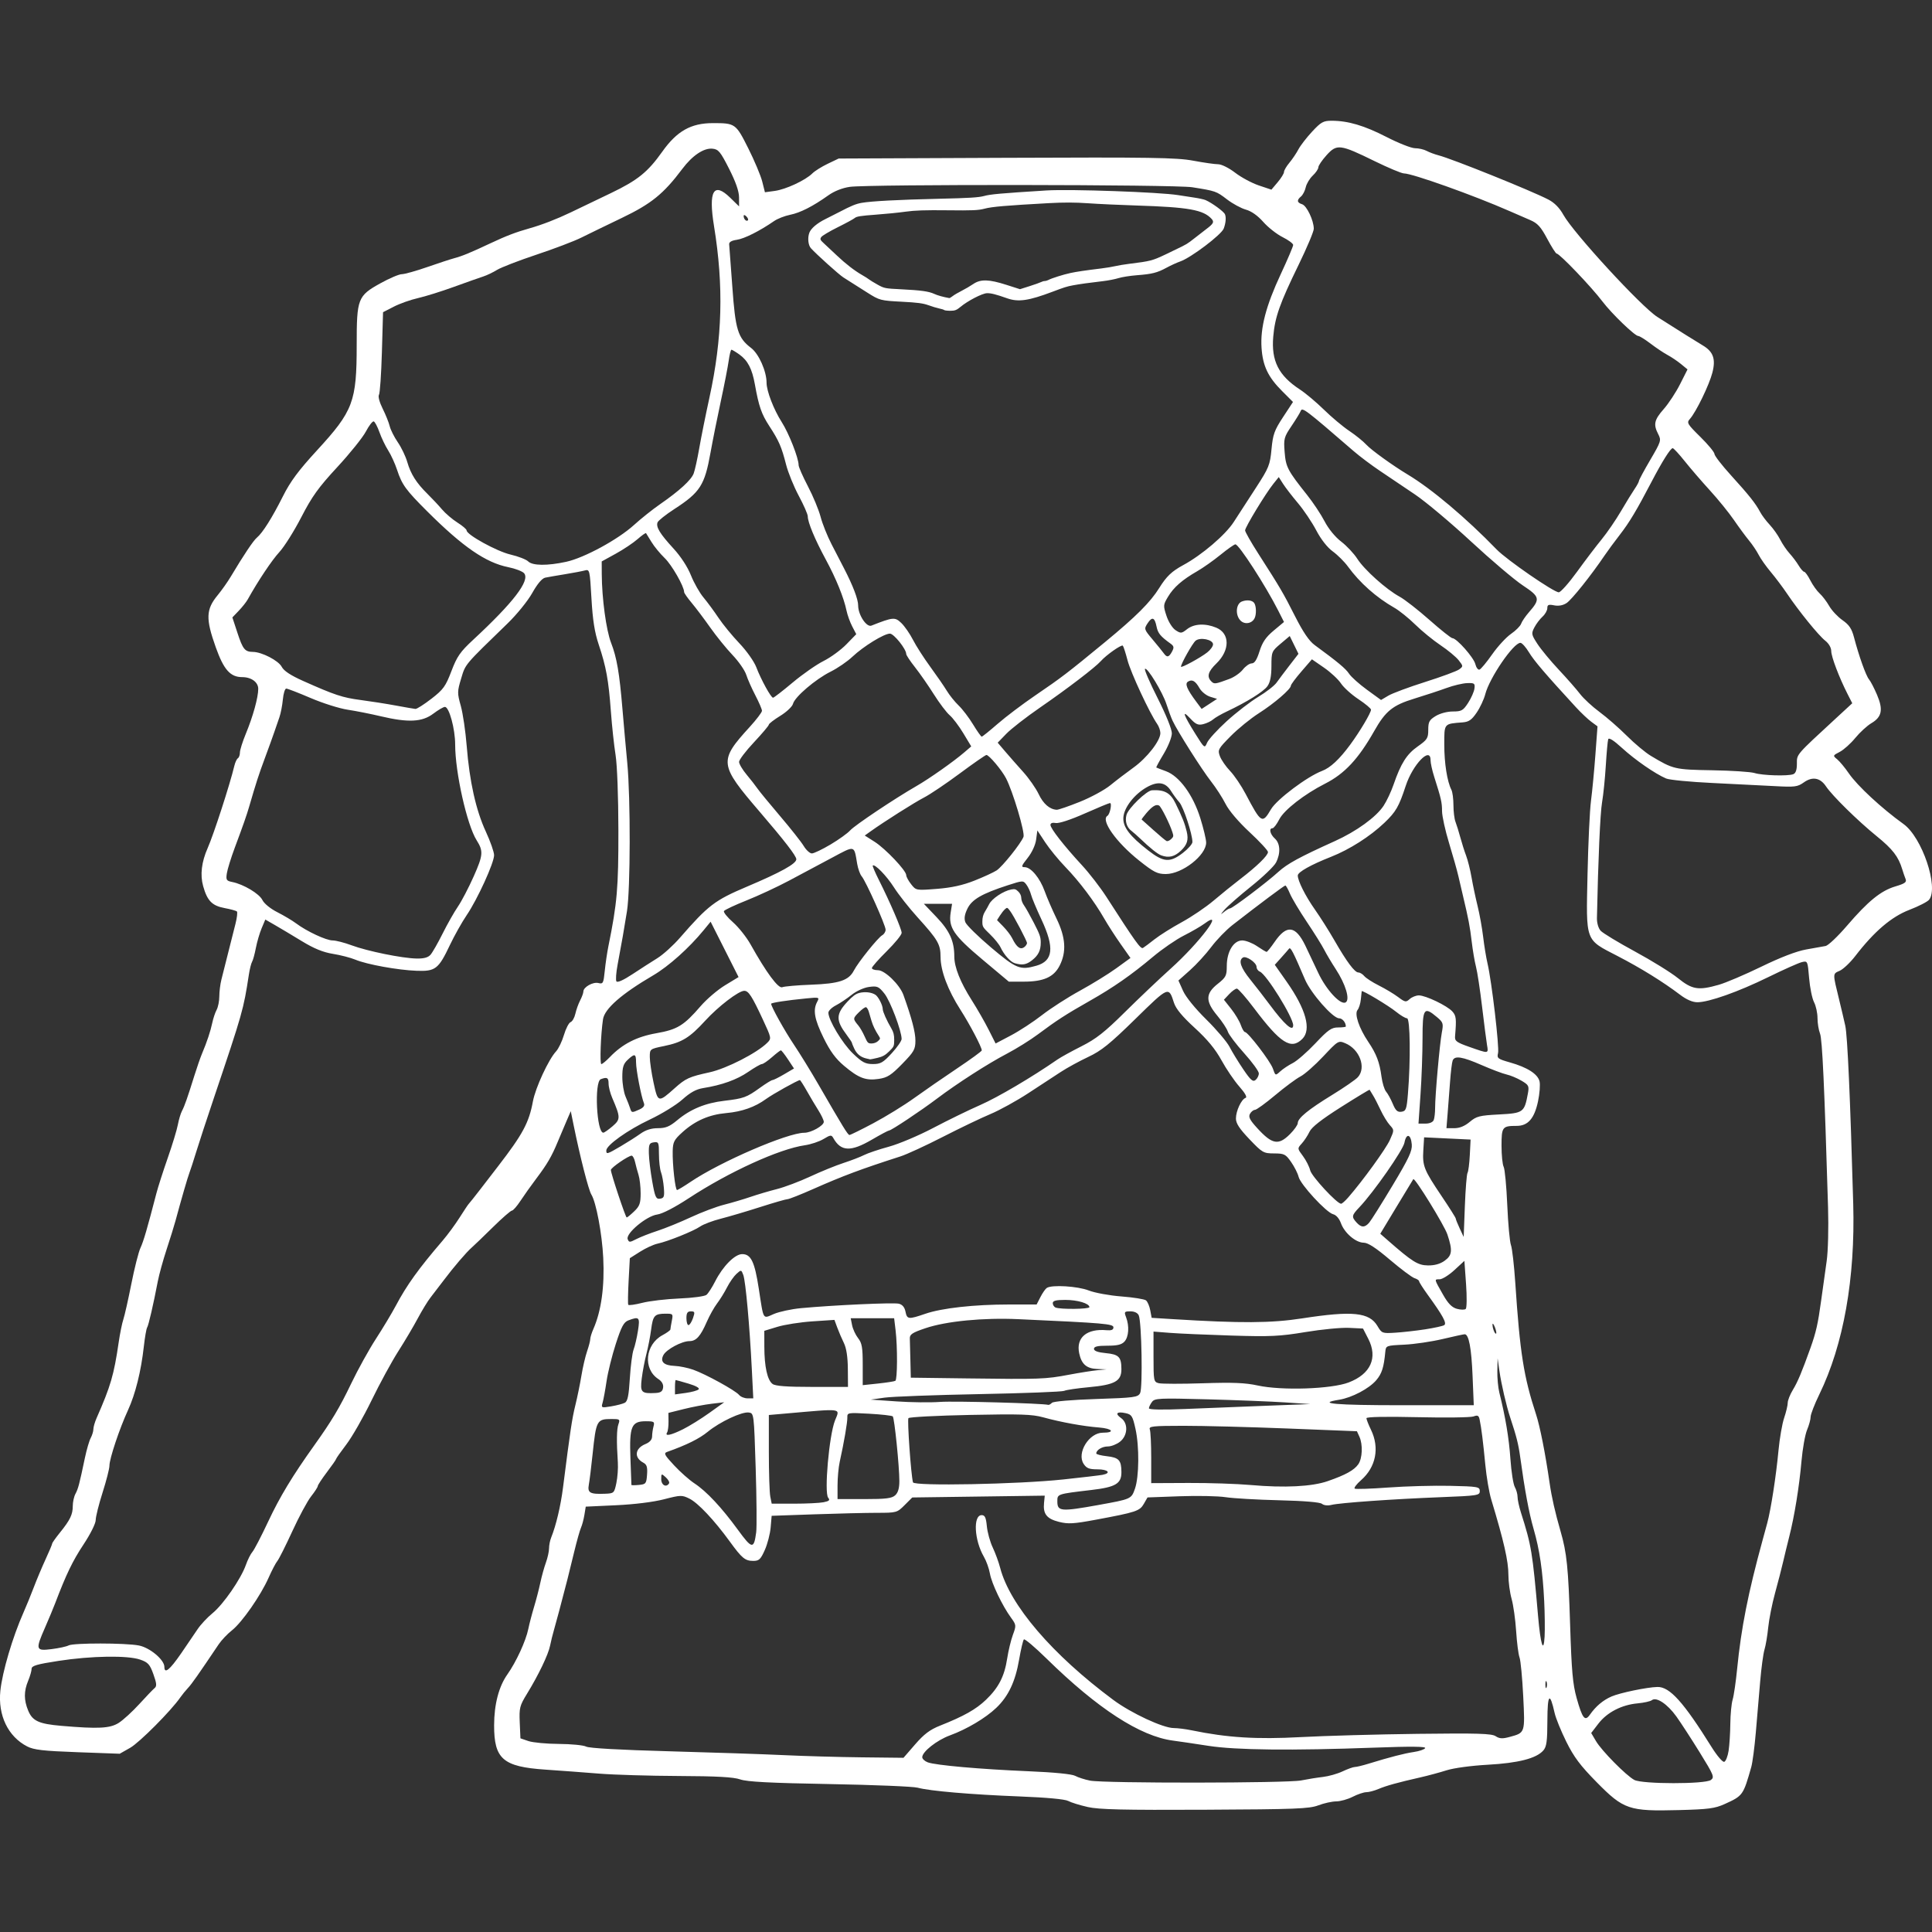 <?xml version="1.0" encoding="UTF-8" standalone="no"?>
<!-- Created with Inkscape (http://www.inkscape.org/) -->

<svg
   width="512"
   height="512"
   viewBox="0 0 512 512"
   version="1.1"
   id="svg5"
   inkscape:version="1.2.1 (9c6d41e410, 2022-07-14)"
   sodipodi:docname="armor_light.svg"
   xml:space="preserve"
   inkscape:export-filename="armor_light.png"
   inkscape:export-xdpi="96"
   inkscape:export-ydpi="96"
   xmlns:inkscape="http://www.inkscape.org/namespaces/inkscape"
   xmlns:sodipodi="http://sodipodi.sourceforge.net/DTD/sodipodi-0.dtd"
   xmlns="http://www.w3.org/2000/svg"
   xmlns:svg="http://www.w3.org/2000/svg"><rect x="0" y="0" width="512" height="512" fill="#333333" stroke="none"/><sodipodi:namedview
     id="namedview7"
     pagecolor="#ffffff"
     bordercolor="#999999"
     borderopacity="1"
     inkscape:pageshadow="0"
     inkscape:pageopacity="0"
     inkscape:pagecheckerboard="true"
     inkscape:document-units="px"
     showgrid="false"
     height="70mm"
     units="px"
     inkscape:zoom="1.0469406"
     inkscape:cx="-19.10328"
     inkscape:cy="59.69775"
     inkscape:window-width="2560"
     inkscape:window-height="1351"
     inkscape:window-x="2391"
     inkscape:window-y="-9"
     inkscape:window-maximized="1"
     inkscape:current-layer="layer1"
     inkscape:showpageshadow="2"
     inkscape:deskcolor="#d1d1d1" /><defs
     id="defs2" /><g
     inkscape:label="Layer 1"
     inkscape:groupmode="layer"
     id="layer1"><path
       style="fill:#ffffff;fill-rule:evenodd;stroke-width:0.607"
       d="m 288.237,478.867 c -2.091,-0.47 -4.412,-1.19 -5.158,-1.599 -0.84,-0.461 -5.744,-0.915 -12.885,-1.193 -12.87,-0.501 -23.795,-1.438 -27.001,-2.316 -1.168,-0.32 -11.677,-0.753 -23.352,-0.963 -15.799,-0.284 -21.851,-0.599 -23.664,-1.231 -1.791,-0.624 -6.129,-0.865 -16.392,-0.909 -7.676,-0.033 -17.096,-0.314 -20.934,-0.624 -3.838,-0.31 -10.288,-0.789 -14.333,-1.065 -11.225,-0.764 -13.586,-2.809 -13.572,-11.751 0.009,-5.531 1.245,-10.275 3.51,-13.474 2.326,-3.285 4.888,-8.844 5.546,-12.032 0.292,-1.417 0.987,-4.079 1.543,-5.914 0.556,-1.835 1.299,-4.702 1.651,-6.371 0.352,-1.669 1.014,-4.063 1.472,-5.322 0.458,-1.258 0.833,-2.952 0.833,-3.764 0,-0.812 0.255,-2.103 0.566,-2.87 1.284,-3.165 2.519,-8.374 3.135,-13.226 1.928,-15.191 2.384,-18.233 3.272,-21.844 0.533,-2.169 1.261,-5.719 1.616,-7.888 0.355,-2.169 1.026,-5.045 1.489,-6.391 0.464,-1.346 0.843,-2.807 0.843,-3.246 0,-0.439 0.378,-1.659 0.841,-2.71 2.079,-4.727 2.981,-11.241 2.604,-18.812 -0.319,-6.418 -1.88,-14.734 -3.151,-16.79 -0.753,-1.218 -2.984,-9.955 -4.717,-18.47 l -0.737,-3.619 -1.168,2.709 c -0.643,1.49 -1.677,3.938 -2.3,5.439 -1.598,3.858 -2.784,5.891 -5.663,9.708 -1.384,1.835 -3.277,4.498 -4.206,5.916 -0.929,1.418 -1.948,2.579 -2.264,2.579 -0.316,0 -2.585,1.98 -5.043,4.399 -2.457,2.42 -4.961,4.829 -5.564,5.353 -1.447,1.26 -4.828,5.206 -7.467,8.718 -1.168,1.554 -2.729,3.592 -3.469,4.529 -0.74,0.937 -2.276,3.45 -3.414,5.583 -1.137,2.134 -3.466,6.064 -5.175,8.734 -1.709,2.67 -4.876,8.489 -7.038,12.931 -2.162,4.442 -5.166,9.701 -6.677,11.687 -1.51,1.986 -2.746,3.739 -2.746,3.895 0,0.156 -1.091,1.723 -2.425,3.482 -1.333,1.759 -2.426,3.419 -2.427,3.689 -0.001,0.27 -0.797,1.499 -1.769,2.73 -0.971,1.232 -3.207,5.38 -4.967,9.218 -1.761,3.838 -3.549,7.397 -3.974,7.909 -0.425,0.512 -1.468,2.504 -2.318,4.426 -2.091,4.728 -7.057,11.859 -9.712,13.946 -1.194,0.939 -2.778,2.61 -3.521,3.713 -5.561,8.265 -7.136,10.505 -8.138,11.57 -0.628,0.667 -1.55,1.802 -2.049,2.522 -2.445,3.53 -10.81,11.934 -13.266,13.329 l -2.775,1.575 -11.172,-0.407 c -9.114,-0.332 -11.573,-0.614 -13.349,-1.528 -5.077,-2.612 -7.789,-8.248 -7.107,-14.77 0.525,-5.023 3.26,-14.27 6.137,-20.744 0.741,-1.669 1.969,-4.672 2.728,-6.675 0.759,-2.002 2.164,-5.341 3.122,-7.42 0.958,-2.079 1.742,-3.944 1.742,-4.145 0,-0.201 0.92,-1.504 2.043,-2.895 2.721,-3.368 3.417,-4.81 3.417,-7.08 0,-1.045 0.321,-2.497 0.713,-3.225 0.724,-1.345 1.019,-2.468 2.501,-9.517 0.456,-2.169 1.148,-4.541 1.538,-5.269 0.39,-0.729 0.709,-1.78 0.709,-2.335 0,-0.555 0.379,-1.87 0.841,-2.922 3.754,-8.533 4.601,-11.436 5.869,-20.115 0.341,-2.336 0.896,-5.067 1.234,-6.068 0.337,-1.001 1.29,-5.233 2.118,-9.405 0.828,-4.172 1.915,-8.465 2.417,-9.54 0.82,-1.758 1.765,-4.994 4.215,-14.428 0.433,-1.669 1.79,-5.901 3.015,-9.405 1.225,-3.504 2.429,-7.463 2.677,-8.798 0.248,-1.335 0.737,-2.973 1.087,-3.641 0.702,-1.338 1.453,-3.478 3.303,-9.405 0.677,-2.169 1.577,-4.763 2,-5.764 1.318,-3.119 2.273,-5.984 2.731,-8.191 0.243,-1.168 0.762,-2.72 1.154,-3.449 0.392,-0.729 0.713,-2.336 0.713,-3.57 0,-1.235 0.249,-3.232 0.553,-4.439 0.304,-1.207 1.103,-4.378 1.776,-7.048 0.672,-2.67 1.553,-6.159 1.958,-7.754 0.404,-1.595 0.574,-3.061 0.376,-3.259 -0.198,-0.198 -1.669,-0.603 -3.269,-0.901 -3.312,-0.617 -4.589,-1.927 -5.681,-5.828 -0.832,-2.97 -0.425,-6.397 1.192,-10.052 1.592,-3.597 5.91,-16.905 7.079,-21.816 0.219,-0.921 0.641,-1.824 0.938,-2.008 0.297,-0.183 0.54,-0.869 0.54,-1.523 0,-0.654 0.704,-2.891 1.564,-4.97 1.901,-4.595 3.29,-9.621 3.29,-11.904 0,-1.765 -1.831,-3.102 -4.247,-3.102 -3.15,0 -4.886,-1.955 -7.002,-7.888 -2.713,-7.607 -2.625,-10.04 0.5,-13.832 1.073,-1.301 2.633,-3.51 3.467,-4.907 3.423,-5.734 5.988,-9.565 6.926,-10.343 1.519,-1.261 4.04,-5.265 6.902,-10.965 1.977,-3.937 4.107,-6.809 9.003,-12.136 9.636,-10.485 10.541,-12.888 10.541,-28.001 0,-12.261 0.272,-12.966 6.3,-16.309 2.375,-1.317 4.92,-2.399 5.655,-2.403 0.735,-0.004 3.738,-0.844 6.675,-1.866 2.936,-1.022 6.158,-2.079 7.159,-2.349 2.232,-0.601 4.22,-1.42 9.708,-3.998 4.172,-1.96 6.699,-2.925 10.315,-3.943 3.26,-0.917 7.209,-2.445 10.922,-4.226 2.002,-0.96 6.781,-3.255 10.619,-5.098 7.126,-3.423 9.773,-5.558 13.631,-10.991 3.873,-5.454 7.587,-7.555 13.371,-7.563 5.966,-0.008 6.116,0.098 9.416,6.676 1.637,3.262 3.3,7.217 3.696,8.789 l 0.72,2.858 2.637,-0.361 c 2.921,-0.4 8.116,-2.823 9.919,-4.626 0.641,-0.641 2.474,-1.792 4.075,-2.558 l 2.91,-1.393 44.435,-0.191 c 38.303,-0.164 45.134,-0.06 49.499,0.758 2.785,0.522 5.773,0.949 6.639,0.949 0.885,0 2.859,0.985 4.504,2.247 1.611,1.236 4.43,2.751 6.266,3.366 l 3.337,1.119 1.669,-1.978 c 0.918,-1.088 1.669,-2.308 1.669,-2.712 0,-0.404 0.644,-1.507 1.432,-2.45 0.787,-0.943 1.861,-2.534 2.385,-3.536 0.524,-1.001 2.158,-3.117 3.63,-4.702 C 350.079,32.345 350.698,32 352.893,32 c 4.359,0 8.653,1.272 14.584,4.319 3.171,1.629 6.558,2.962 7.526,2.962 0.968,0 2.35,0.316 3.071,0.702 0.721,0.386 2.137,0.915 3.146,1.176 3.679,0.951 24.669,9.407 29.139,11.738 1.593,0.831 2.948,2.211 3.944,4.017 2.643,4.793 20.65,24.369 24.912,27.081 5.588,3.557 10.525,6.651 11.993,7.516 2.827,1.666 3.524,3.605 2.596,7.227 -0.84,3.276 -4.336,10.475 -5.973,12.298 -0.888,0.989 -0.687,1.332 2.781,4.747 2.056,2.024 3.738,4.059 3.738,4.521 0,0.462 1.98,3.018 4.399,5.68 4.784,5.264 6.518,7.449 7.735,9.753 0.435,0.823 1.559,2.318 2.498,3.323 0.939,1.005 2.195,2.782 2.791,3.95 0.596,1.168 1.713,2.812 2.483,3.655 0.77,0.843 1.853,2.283 2.406,3.201 0.554,0.918 1.215,1.669 1.47,1.669 0.255,0 0.986,1.024 1.625,2.275 0.639,1.251 1.749,2.807 2.468,3.457 0.719,0.65 1.861,2.152 2.538,3.337 0.677,1.186 2.257,2.872 3.512,3.747 1.767,1.233 2.455,2.257 3.056,4.551 1.297,4.947 3.17,10.189 3.983,11.151 0.423,0.501 1.376,2.338 2.119,4.083 1.673,3.934 1.289,5.87 -1.492,7.511 -1.132,0.668 -3.056,2.432 -4.276,3.921 -1.22,1.489 -3.07,3.148 -4.112,3.686 -1.857,0.961 -1.87,0.998 -0.687,1.963 0.663,0.541 2.054,2.219 3.089,3.728 2.271,3.309 8.718,9.281 14.507,13.439 4.905,3.522 9.37,16.738 6.773,20.048 -0.417,0.532 -2.765,1.737 -5.217,2.68 -4.776,1.835 -9.321,5.713 -14.351,12.246 -1.335,1.734 -3.196,3.493 -4.137,3.909 -1.883,0.834 -1.878,0.543 -0.119,7.735 0.531,2.169 1.254,5.247 1.608,6.84 0.58,2.608 1.32,19.218 2.103,47.163 0.555,19.81 -2.564,37.351 -8.987,50.533 -1.265,2.597 -2.3,5.268 -2.3,5.936 0,0.668 -0.426,2.229 -0.948,3.47 -0.521,1.241 -1.188,4.986 -1.482,8.324 -0.596,6.767 -1.857,14.528 -3.254,20.024 -0.509,2.002 -1.239,5.006 -1.623,6.675 -0.384,1.669 -1.336,5.355 -2.116,8.191 -0.78,2.837 -1.596,6.932 -1.814,9.102 -0.217,2.169 -0.662,4.819 -0.989,5.889 -0.327,1.07 -0.844,4.893 -1.15,8.495 -0.306,3.602 -0.825,9.689 -1.154,13.527 -0.329,3.838 -0.869,7.934 -1.201,9.102 -2.129,7.495 -2.225,7.628 -7.047,9.813 -2.593,1.175 -4.29,1.398 -12.196,1.603 -13.164,0.342 -14.59,-0.143 -21.727,-7.391 -4.352,-4.42 -6.026,-6.65 -8.043,-10.719 -1.401,-2.826 -2.795,-6.253 -3.098,-7.615 -1.269,-5.711 -1.901,-5.068 -1.92,1.954 -0.015,5.552 -0.208,6.976 -1.08,7.974 -1.84,2.105 -6.622,3.333 -14.714,3.779 -4.375,0.241 -8.997,0.865 -10.922,1.475 -1.835,0.582 -4.976,1.429 -6.978,1.882 -5.949,1.347 -8.984,2.189 -11.094,3.079 -1.096,0.462 -2.54,0.84 -3.21,0.84 -0.669,0 -2.288,0.546 -3.596,1.214 -1.308,0.667 -3.277,1.218 -4.375,1.222 -1.098,0.005 -3.225,0.475 -4.727,1.044 -2.406,0.912 -5.977,1.051 -30.035,1.166 -21.657,0.103 -28.091,-0.046 -31.107,-0.724 z m 56.591,-7.036 c 1.669,-0.338 4.263,-0.753 5.764,-0.923 1.502,-0.17 3.841,-0.832 5.197,-1.473 1.357,-0.641 2.822,-1.165 3.256,-1.165 0.434,0 2.054,-0.389 3.601,-0.865 5.701,-1.754 9.551,-2.748 12.062,-3.113 1.417,-0.206 2.755,-0.664 2.973,-1.018 0.28,-0.452 -3.735,-0.491 -13.498,-0.13 -21.933,0.811 -36.667,0.65 -43.931,-0.479 -3.504,-0.545 -7.736,-1.17 -9.405,-1.389 -8.678,-1.138 -19.978,-8.47 -33.505,-21.739 -3.076,-3.018 -5.778,-5.302 -6.003,-5.077 -0.225,0.225 -0.794,2.638 -1.265,5.361 -1.008,5.838 -2.843,9.713 -6.048,12.772 -2.85,2.72 -7.795,5.658 -12.301,7.308 -3.442,1.261 -7.32,4.32 -7.32,5.774 0,0.443 0.653,1.054 1.45,1.357 2.046,0.778 13.938,1.83 26.765,2.367 6.768,0.283 11.452,0.747 12.315,1.218 0.766,0.418 2.541,0.987 3.944,1.265 3.709,0.733 52.298,0.689 55.947,-0.05 z m 108.558,-0.108 c 1.011,-0.74 0.806,-1.25 -2.941,-7.312 -2.215,-3.584 -5.006,-7.878 -6.202,-9.542 -2.366,-3.293 -5.295,-5.244 -6.471,-4.31 -0.393,0.312 -2.108,0.695 -3.81,0.851 -4.216,0.385 -8.075,2.382 -10.368,5.365 l -1.912,2.488 1.272,2.156 c 1.514,2.566 8.012,9.144 10.16,10.285 2.119,1.126 18.737,1.14 20.272,0.018 z m 4.712,-7.749 c 0.226,-1.475 0.43,-4.71 0.455,-7.189 0.024,-2.479 0.302,-5.346 0.615,-6.371 0.314,-1.025 0.854,-4.73 1.2,-8.235 1.061,-10.733 2.904,-20.045 6.723,-33.979 0.32,-1.168 0.879,-3.216 1.242,-4.551 0.969,-3.565 2.357,-12.515 2.979,-19.204 0.299,-3.22 0.974,-7.121 1.499,-8.668 0.525,-1.547 0.955,-3.354 0.955,-4.017 0,-0.662 0.622,-2.223 1.382,-3.468 1.247,-2.043 2.4,-4.79 4.641,-11.062 1.474,-4.127 1.997,-6.435 2.815,-12.439 0.455,-3.337 1.122,-8.111 1.483,-10.608 0.37,-2.565 0.529,-8.769 0.364,-14.259 -0.971,-32.356 -1.532,-44.493 -2.127,-46.013 -0.368,-0.939 -0.669,-2.796 -0.669,-4.126 0,-1.33 -0.412,-3.215 -0.916,-4.19 -0.504,-0.975 -1.092,-3.847 -1.306,-6.384 -0.388,-4.592 -0.396,-4.61 -1.966,-4.223 -0.867,0.213 -4.853,1.995 -8.857,3.959 -7.96,3.904 -15.738,6.66 -18.796,6.66 -1.268,0 -2.87,-0.693 -4.557,-1.972 -4.548,-3.447 -10.444,-7.098 -16.605,-10.283 -8.675,-4.485 -8.33,-3.543 -7.94,-21.716 0.176,-8.181 0.588,-16.922 0.917,-19.425 0.329,-2.503 0.852,-7.964 1.162,-12.136 l 0.564,-7.585 -1.644,-1.212 c -0.904,-0.667 -2.736,-2.4 -4.071,-3.852 -8.095,-8.803 -11.091,-12.303 -12.439,-14.537 -0.834,-1.382 -1.856,-2.521 -2.271,-2.53 -1.831,-0.04 -8.22,9.302 -9.326,13.636 -0.341,1.335 -1.363,3.519 -2.272,4.854 -1.325,1.945 -2.069,2.46 -3.752,2.591 -4.972,0.388 -4.83,0.215 -4.83,5.907 0,4.932 0.76,9.745 1.892,11.973 0.294,0.58 0.535,2.41 0.535,4.067 0,1.657 0.245,3.641 0.544,4.407 0.299,0.767 0.874,2.623 1.279,4.124 0.404,1.502 1.098,3.686 1.542,4.854 0.444,1.168 1.09,3.762 1.436,5.764 0.346,2.002 1.067,5.415 1.603,7.585 0.536,2.169 1.199,5.855 1.474,8.191 0.275,2.336 0.79,5.476 1.145,6.978 1.115,4.725 3.178,22.288 2.796,23.809 -0.336,1.339 -0.083,1.535 3.162,2.456 4.61,1.308 7.344,3.054 7.833,5.002 0.217,0.865 0.037,3.258 -0.4,5.317 -0.965,4.549 -2.66,6.497 -5.65,6.497 -3.813,0 -4.021,0.273 -4.021,5.262 0,2.489 0.254,5 0.564,5.581 0.31,0.58 0.741,5.136 0.957,10.124 0.216,4.988 0.655,9.765 0.976,10.616 0.321,0.851 0.838,5.356 1.149,10.012 1.241,18.595 2.238,24.913 5.497,34.839 1.055,3.214 2.455,10.301 3.601,18.224 0.542,3.746 1.462,7.802 2.892,12.742 1.671,5.774 2.063,9.603 2.544,24.878 0.384,12.174 0.696,15.678 1.725,19.348 1.526,5.445 2.201,6.294 3.514,4.419 1.564,-2.234 3.453,-3.828 5.707,-4.821 2.212,-0.973 9.457,-2.476 12.204,-2.532 3.244,-0.065 6.902,3.998 14.353,15.944 1.432,2.296 2.919,4.033 3.335,3.895 0.413,-0.137 0.935,-1.455 1.161,-2.93 z m -215.573,-1.7 c 2.358,-2.722 3.921,-3.899 6.583,-4.955 6.332,-2.513 9.525,-4.31 12.187,-6.859 3.341,-3.199 4.894,-6.221 5.614,-10.921 0.314,-2.052 0.997,-4.884 1.517,-6.293 0.915,-2.48 0.899,-2.626 -0.504,-4.551 -2.32,-3.183 -5.13,-9.066 -5.587,-11.697 -0.232,-1.335 -0.951,-3.337 -1.599,-4.448 -2.552,-4.38 -2.903,-11.025 -0.583,-11.025 0.858,0 1.148,0.623 1.371,2.944 0.156,1.619 0.853,4.145 1.551,5.613 0.697,1.468 1.586,3.898 1.975,5.399 2.557,9.877 13.808,23.012 29.999,35.024 4.747,3.522 13.197,7.45 16.026,7.45 1.01,0 3.147,0.27 4.749,0.601 9.428,1.946 17.165,2.428 28.859,1.796 6.42,-0.347 20.381,-0.736 31.023,-0.865 15.917,-0.194 19.581,-0.084 20.655,0.62 1.031,0.676 1.808,0.717 3.708,0.199 4.134,-1.129 4.084,-0.978 3.596,-10.815 -0.241,-4.856 -0.681,-9.474 -0.979,-10.264 -0.298,-0.789 -0.701,-3.929 -0.896,-6.978 -0.195,-3.048 -0.736,-6.889 -1.202,-8.535 -0.466,-1.646 -0.847,-4.495 -0.847,-6.331 0,-3.678 -1.174,-8.841 -4.563,-20.064 -0.547,-1.813 -1.245,-5.909 -1.551,-9.102 -0.588,-6.14 -1.046,-9.794 -1.507,-12.003 -0.231,-1.106 -0.52,-1.255 -1.639,-0.84 -0.748,0.277 -7.434,0.364 -14.86,0.194 -8.402,-0.193 -13.501,-0.09 -13.501,0.271 0,0.319 0.546,1.711 1.214,3.092 2.307,4.774 1.301,9.871 -2.629,13.321 -1.211,1.064 -1.971,2.077 -1.687,2.253 0.284,0.175 4.306,0.04 8.938,-0.301 4.633,-0.341 11.972,-0.539 16.311,-0.442 7.424,0.167 7.888,0.249 7.888,1.391 0,1.15 -0.539,1.235 -10.315,1.616 -12.673,0.495 -26.787,1.492 -29.005,2.048 -0.965,0.242 -2.001,0.126 -2.489,-0.28 -0.528,-0.438 -4.72,-0.789 -11.369,-0.95 -5.793,-0.141 -12.171,-0.508 -14.173,-0.816 -2.002,-0.308 -7.48,-0.419 -12.173,-0.247 l -8.532,0.313 -0.973,1.696 c -1.095,1.907 -2.016,2.213 -12.629,4.192 -5.981,1.115 -7.423,1.2 -9.88,0.581 -3.225,-0.812 -4.233,-2.093 -3.941,-5.008 l 0.193,-1.934 -17.556,0.242 -17.556,0.242 -2.033,2.033 c -1.995,1.995 -2.132,2.033 -7.322,2.035 -2.909,0.001 -10.378,0.18 -16.599,0.397 l -11.31,0.395 -0.265,3.092 c -0.146,1.701 -0.843,4.389 -1.55,5.974 -1.101,2.469 -1.535,2.882 -3.024,2.882 -2.197,0 -3.006,-0.665 -6.272,-5.158 -4.118,-5.665 -8.406,-10.217 -10.684,-11.343 -1.974,-0.976 -2.314,-0.967 -6.744,0.176 -2.821,0.728 -7.838,1.35 -12.695,1.576 l -8.03,0.372 -0.357,2.182 c -0.196,1.2 -0.604,2.728 -0.906,3.396 -0.302,0.667 -1.109,3.534 -1.794,6.371 -0.685,2.837 -1.491,6.113 -1.79,7.281 -1.424,5.547 -3.143,12.008 -3.632,13.652 -0.298,1.001 -0.735,2.776 -0.97,3.944 -0.485,2.404 -3.061,7.772 -6.144,12.803 -1.92,3.133 -2.068,3.723 -1.9,7.585 l 0.181,4.187 2.124,0.724 c 1.168,0.398 4.804,0.74 8.08,0.758 3.276,0.019 6.523,0.338 7.215,0.708 0.787,0.421 9.025,0.885 21.956,1.237 11.383,0.309 25.065,0.77 30.405,1.024 5.34,0.254 14.665,0.517 20.722,0.584 l 11.014,0.122 z M 31.454,456.588 c 1.182,-0.749 3.639,-2.996 5.461,-4.993 1.822,-1.997 3.653,-3.908 4.07,-4.247 0.6,-0.488 0.531,-1.25 -0.33,-3.651 -0.942,-2.626 -1.411,-3.147 -3.488,-3.876 -3.31,-1.161 -12.943,-1.013 -21.665,0.333 -5.758,0.888 -7.13,1.291 -7.13,2.096 0,0.548 -0.41,1.976 -0.91,3.174 -1.158,2.772 -1.153,5.128 0.017,7.929 1.141,2.732 2.828,3.502 8.781,4.012 9.816,0.841 12.889,0.684 15.194,-0.777 z M 409.851,445.669 c -0.168,-0.417 -0.306,-0.076 -0.306,0.758 0,0.834 0.138,1.176 0.306,0.758 0.168,-0.417 0.168,-1.1 0,-1.517 z M 47.982,438.193 c 1.596,-2.312 3.562,-5.202 4.369,-6.42 0.808,-1.219 2.59,-3.13 3.96,-4.247 2.869,-2.339 7.537,-9.091 8.843,-12.791 0.491,-1.391 1.274,-2.952 1.74,-3.47 0.466,-0.517 2.357,-4.155 4.202,-8.084 3.069,-6.535 6.404,-12.048 12.196,-20.161 4.627,-6.481 6.7,-9.951 9.785,-16.383 1.761,-3.671 4.707,-8.995 6.548,-11.832 1.841,-2.837 4.205,-6.774 5.255,-8.749 2.927,-5.508 6.033,-9.829 12.406,-17.256 1.335,-1.556 3.374,-4.328 4.531,-6.16 1.157,-1.832 2.251,-3.468 2.431,-3.634 0.18,-0.167 1.554,-1.898 3.054,-3.846 1.5,-1.948 3.603,-4.679 4.675,-6.068 6.565,-8.512 8.205,-11.562 9.248,-17.206 0.668,-3.616 4.144,-11.125 6.142,-13.268 0.641,-0.688 1.578,-2.64 2.082,-4.336 0.504,-1.696 1.298,-3.231 1.764,-3.41 0.467,-0.179 1.036,-1.181 1.266,-2.228 0.23,-1.046 0.8,-2.635 1.267,-3.53 0.467,-0.895 0.851,-1.954 0.853,-2.352 0.006,-1.175 2.545,-2.608 3.983,-2.247 1.227,0.308 1.356,0.062 1.683,-3.202 0.194,-1.945 0.631,-4.901 0.969,-6.569 2.32,-11.429 2.664,-15.419 2.645,-30.642 -0.011,-8.997 -0.324,-17.378 -0.748,-20.024 -0.4,-2.503 -0.959,-7.691 -1.241,-11.529 -0.612,-8.315 -1.255,-11.853 -3.226,-17.738 -1.085,-3.239 -1.595,-6.477 -1.923,-12.2 -0.433,-7.575 -0.482,-7.781 -1.747,-7.437 -0.716,0.194 -3.076,0.642 -5.245,0.996 -2.169,0.353 -4.534,0.764 -5.256,0.912 -0.844,0.174 -2.072,1.623 -3.443,4.064 -1.184,2.108 -4.078,5.682 -6.512,8.042 -11.568,11.216 -11.157,10.729 -12.323,14.602 -1.048,3.48 -1.053,3.876 -0.1,7.281 0.554,1.981 1.257,6.742 1.562,10.579 0.751,9.463 2.441,17.039 5.069,22.727 1.207,2.612 2.194,5.425 2.194,6.252 0,2.037 -4.407,11.691 -7.245,15.869 -1.267,1.866 -3.282,5.454 -4.478,7.973 -3.014,6.352 -3.832,6.982 -8.822,6.796 -4.976,-0.185 -13.176,-1.674 -16.215,-2.944 -1.25,-0.522 -3.932,-1.217 -5.96,-1.543 -2.62,-0.422 -5.006,-1.399 -8.244,-3.375 -2.506,-1.529 -5.706,-3.441 -7.111,-4.249 l -2.555,-1.468 -0.973,2.314 c -0.535,1.273 -1.226,3.632 -1.534,5.243 -0.309,1.611 -0.758,3.248 -0.999,3.638 -0.241,0.39 -0.627,1.939 -0.857,3.442 -1.422,9.271 -1.614,9.95 -9.303,32.769 -1.856,5.506 -3.958,11.923 -4.673,14.259 -0.715,2.336 -1.514,4.794 -1.776,5.461 -0.441,1.123 -2.136,6.967 -3.696,12.742 -0.361,1.335 -1.42,4.748 -2.355,7.585 -0.935,2.837 -1.987,6.659 -2.339,8.495 -1.181,6.16 -2.425,11.544 -2.813,12.171 -0.211,0.342 -0.603,2.59 -0.87,4.996 -0.73,6.575 -2.238,12.638 -4.208,16.919 -2.258,4.908 -4.912,12.849 -4.912,14.698 0,0.786 -0.818,3.989 -1.817,7.117 -0.999,3.128 -1.818,6.408 -1.82,7.288 -0.002,0.914 -1.389,3.695 -3.231,6.479 -2.892,4.37 -4.557,7.823 -7.517,15.584 -0.509,1.335 -1.713,4.224 -2.675,6.42 -2.593,5.917 -2.492,6.252 1.739,5.724 1.919,-0.239 3.949,-0.68 4.511,-0.98 1.276,-0.681 15.05,-0.67 18.594,0.015 2.933,0.567 6.778,3.787 6.778,5.677 0,1.953 1.394,0.832 4.418,-3.55 z M 409.226,424.297 c -0.392,-8.031 -1.207,-13.584 -2.81,-19.13 -1.22,-4.224 -2.334,-10.207 -3.559,-19.114 -0.461,-3.352 -0.983,-5.414 -2.609,-10.315 -1.047,-3.154 -2.399,-8.975 -2.89,-12.439 l -0.473,-3.337 -0.075,3.337 c -0.041,1.835 0.198,4.429 0.532,5.764 1.624,6.495 2.553,12.069 2.935,17.596 0.23,3.337 0.75,6.664 1.155,7.393 0.405,0.729 0.736,1.921 0.736,2.649 0,0.728 0.402,2.589 0.894,4.136 2.787,8.768 3.069,10.472 4.543,27.472 0.655,7.548 1.464,10.072 1.729,5.392 0.103,-1.826 0.055,-6.058 -0.109,-9.405 z M 200.399,406.077 c 0.178,-1.335 0.117,-8.98 -0.134,-16.99 -0.455,-14.495 -0.463,-14.563 -1.826,-14.757 -1.846,-0.262 -7.653,2.465 -10.88,5.109 -2.234,1.831 -5.6,3.499 -10.731,5.319 -0.998,0.354 -0.777,0.789 1.819,3.579 1.625,1.747 4.048,3.894 5.383,4.77 3.184,2.09 7.201,6.38 11.51,12.292 3.762,5.161 4.253,5.23 4.858,0.676 z m 90.729,-7.246 c 8.653,-1.556 8.689,-1.572 9.643,-4.296 1.114,-3.182 1.185,-11.18 0.141,-15.882 -0.755,-3.403 -1.005,-3.798 -2.622,-4.153 -2.316,-0.509 -2.894,0.108 -1.209,1.288 1.954,1.368 1.813,4.64 -0.27,6.279 -0.879,0.692 -2.326,1.258 -3.216,1.258 -1.515,0 -3.073,0.944 -3.073,1.863 0,0.224 1.262,0.549 2.806,0.723 3.209,0.362 3.847,1.06 3.86,4.227 0.012,3.049 -1.528,3.966 -7.931,4.721 -9.143,1.078 -9.05,1.047 -9.05,3.015 0,2.684 0.894,2.763 10.922,0.96 z m -72.879,-0.72 c 1.513,-0.303 1.766,-0.55 1.227,-1.2 -1.094,-1.318 0.247,-16.526 1.803,-20.454 1.327,-3.35 2.378,-3.202 -13.127,-1.85 l -4.399,0.384 v 9.854 c 0,5.42 0.171,10.708 0.379,11.751 l 0.379,1.896 h 5.916 c 3.254,0 6.774,-0.172 7.822,-0.381 z m 18.98,-1.837 c 0.764,-0.692 1.11,-1.861 1.11,-3.757 0,-3.933 -1.301,-16.708 -1.748,-17.159 -0.207,-0.209 -3.007,-0.526 -6.224,-0.706 -5.7,-0.318 -5.848,-0.293 -5.813,0.986 0.035,1.28 -0.877,6.585 -2.026,11.788 -0.314,1.423 -0.571,4.222 -0.571,6.219 v 3.632 h 7.082 c 5.738,0 7.292,-0.191 8.191,-1.004 z m -73.887,-3.243 c 0.316,-1.502 0.493,-3.959 0.394,-5.461 -0.37,-5.628 -0.319,-8.839 0.162,-10.163 0.459,-1.265 0.326,-1.365 -1.82,-1.356 -3.939,0.016 -4.09,0.298 -5.041,9.396 -0.349,3.337 -0.793,6.93 -0.987,7.984 -0.405,2.195 0.286,2.585 4.305,2.427 2.349,-0.093 2.429,-0.168 2.988,-2.826 z m 188.533,-0.519 c 4.731,-1.645 6.98,-2.888 8.086,-4.467 1.095,-1.563 1.242,-5.232 0.293,-7.314 l -0.654,-1.435 -18.308,-0.726 c -10.069,-0.399 -22.501,-0.722 -27.626,-0.717 -8.246,0.008 -9.276,0.119 -8.95,0.969 0.203,0.528 0.368,3.945 0.368,7.593 v 6.633 l 9.86,-0.046 c 5.423,-0.025 12.864,0.22 16.535,0.545 8.943,0.792 16.207,0.424 20.396,-1.033 z m -180.4,-1.718 c 0.146,-2.008 -0.061,-2.671 -0.99,-3.169 -2.515,-1.346 -2.246,-3.772 0.546,-4.928 1.172,-0.485 1.78,-1.176 1.785,-2.028 0.005,-0.71 0.173,-1.906 0.374,-2.657 0.335,-1.249 0.16,-1.365 -2.062,-1.365 -3.799,0 -4.361,1.354 -4.058,9.776 0.136,3.8 0.255,6.995 0.263,7.1 0.008,0.105 0.902,0.105 1.986,0 1.846,-0.178 1.984,-0.353 2.157,-2.73 z m 5.833,2.318 c 0.179,-0.289 -0.215,-1.014 -0.874,-1.611 -1.166,-1.055 -1.199,-1.04 -1.199,0.526 0,1.559 1.346,2.263 2.074,1.085 z m 104.415,-1.033 c 5.006,-0.534 9.716,-1.09 10.467,-1.235 2.39,-0.462 1.468,-1.454 -1.351,-1.454 -2.196,0 -2.899,-0.278 -3.668,-1.453 -1.882,-2.872 1.428,-8.256 5.076,-8.256 3.362,0 2.59,-1.101 -0.964,-1.375 -4.198,-0.324 -10.123,-1.403 -14.848,-2.704 -2.902,-0.799 -6.054,-0.902 -19.316,-0.632 -8.716,0.178 -16.082,0.559 -16.368,0.848 -0.365,0.369 0.669,15.048 1.198,17.021 0.279,1.039 27.848,0.511 39.774,-0.762 z m -100.725,-13.309 c 1.669,-0.829 4.809,-2.778 6.978,-4.331 l 3.944,-2.825 -3.337,0.397 c -1.835,0.218 -5.163,0.853 -7.393,1.41 l -4.056,1.013 0.031,2.264 c 0.017,1.245 -0.153,2.562 -0.379,2.927 -0.671,1.085 0.98,0.75 4.212,-0.855 z m 154.424,-6.226 11.832,-0.447 -6.675,-0.444 c -3.671,-0.244 -12.939,-0.612 -20.595,-0.818 -12.922,-0.346 -13.978,-0.295 -14.714,0.712 -0.436,0.597 -0.794,1.349 -0.794,1.67 0,0.368 3.549,0.434 9.557,0.18 5.256,-0.223 14.881,-0.607 21.389,-0.853 z m -169.839,-0.793 c 0.745,-0.39 1.053,-1.887 1.332,-6.478 0.2,-3.283 0.65,-6.723 1,-7.643 0.35,-0.92 0.87,-3.162 1.155,-4.981 0.563,-3.588 0.337,-3.831 -2.542,-2.736 -1.224,0.465 -1.842,1.621 -3.331,6.219 -1.006,3.106 -2.11,7.559 -2.453,9.896 -0.343,2.336 -0.813,4.893 -1.044,5.681 -0.409,1.395 -0.348,1.422 2.248,0.991 1.467,-0.243 3.103,-0.671 3.636,-0.95 z m 113.201,0.007 c 0.375,-0.375 5.227,-0.793 11.68,-1.005 10.161,-0.334 11.088,-0.458 11.678,-1.56 0.72,-1.346 0.415,-18.857 -0.36,-20.609 -0.29,-0.655 -1.136,-1.062 -2.21,-1.062 -1.617,0 -1.699,0.11 -1.149,1.556 0.894,2.351 0.712,5.194 -0.412,6.436 -0.755,0.834 -1.886,1.11 -4.551,1.11 -2.602,0 -3.547,0.222 -3.547,0.833 0,0.559 1.021,0.931 3.099,1.131 3.496,0.336 4.16,1.011 4.173,4.242 0.013,3.194 -1.724,4.156 -8.661,4.795 -3.074,0.283 -5.999,0.717 -6.499,0.963 -0.501,0.246 -10.603,0.636 -22.451,0.866 -11.847,0.23 -23.179,0.652 -25.181,0.938 l -3.641,0.52 6.887,0.477 c 3.788,0.262 8.976,0.322 11.529,0.131 3.659,-0.273 27.19,0.372 28.64,0.785 0.184,0.052 0.623,-0.194 0.976,-0.547 z m 111.465,-7.094 c -0.301,-7.409 -0.992,-11.074 -2.088,-11.074 -0.28,0 -2.909,0.57 -5.842,1.266 -2.933,0.696 -7.517,1.37 -10.187,1.497 -4.804,0.228 -4.856,0.248 -5.014,1.919 -0.39,4.115 -0.899,5.717 -2.37,7.465 -1.894,2.25 -6.465,4.665 -9.858,5.208 -6.229,0.996 -0.998,1.455 16.599,1.455 h 19.076 z M 199.24,362.844 c -0.577,-11.524 -1.644,-23.322 -2.258,-24.958 -0.533,-1.423 -0.562,-1.428 -1.805,-0.303 -0.694,0.628 -1.819,2.234 -2.499,3.569 -0.68,1.335 -1.872,3.261 -2.648,4.281 -0.776,1.02 -1.999,3.204 -2.718,4.854 -1.681,3.86 -2.819,5.124 -4.612,5.124 -2.009,0 -6.075,2.175 -6.882,3.681 -0.943,1.761 0.091,2.773 2.947,2.885 1.285,0.05 3.508,0.505 4.941,1.011 3.302,1.165 11.167,5.489 12.159,6.685 0.414,0.499 1.43,0.907 2.257,0.907 h 1.504 z m -23.514,4.893 c 0.124,-0.868 -0.316,-1.658 -1.272,-2.284 -4.106,-2.69 -3.487,-9.14 1.115,-11.618 1.15,-0.62 2.092,-1.303 2.092,-1.519 0,-0.216 0.171,-1.246 0.379,-2.289 0.365,-1.825 0.303,-1.896 -1.669,-1.887 -2.902,0.013 -3.332,0.485 -3.813,4.19 -0.235,1.809 -0.797,4.709 -1.25,6.446 -0.452,1.736 -1.011,4.668 -1.242,6.515 -0.464,3.711 -0.128,4.066 3.65,3.869 1.373,-0.072 1.867,-0.421 2.009,-1.422 z m 9.419,0.457 c 0.336,-0.336 -0.718,-0.933 -2.664,-1.511 -1.771,-0.526 -3.306,-0.956 -3.413,-0.956 -0.106,0 -0.193,0.856 -0.193,1.903 v 1.903 l 2.858,-0.392 c 1.572,-0.215 3.107,-0.641 3.413,-0.947 z m 172.259,-1.829 c 5.835,-2.219 7.781,-6.54 5.207,-11.56 l -1.4,-2.73 -3.732,-0.179 c -2.053,-0.099 -7.241,0.403 -11.529,1.114 -6.824,1.131 -9.272,1.247 -19.628,0.926 -6.508,-0.202 -13.812,-0.521 -16.231,-0.71 l -4.399,-0.344 v 6.656 c 0,6.39 0.055,6.67 1.365,7.019 0.751,0.2 6.007,0.211 11.68,0.024 8.011,-0.264 11.264,-0.133 14.563,0.587 6.379,1.392 19.483,0.957 24.105,-0.801 z M 224.689,362.763 c -0.025,-3.141 -0.382,-5.485 -1.038,-6.826 -0.55,-1.124 -1.341,-2.967 -1.758,-4.097 l -0.759,-2.054 -5.808,0.386 c -3.195,0.212 -7.376,0.864 -9.292,1.447 l -3.484,1.061 0.009,4.247 c 0.011,5.272 0.802,8.831 2.187,9.844 0.752,0.55 3.804,0.775 10.521,0.775 h 9.461 l -0.039,-4.783 z m 12.588,3.169 c 0.552,-0.336 0.592,-8.992 0.062,-13.403 l -0.383,-3.186 h -5.756 -5.756 l 0.374,1.87 c 0.206,1.028 0.922,2.567 1.593,3.419 1.015,1.291 1.219,2.46 1.219,6.999 v 5.45 l 4.096,-0.436 c 2.253,-0.24 4.301,-0.561 4.551,-0.713 z m 45.963,-1.607 c 2.837,-0.536 6.25,-1.076 7.585,-1.202 l 2.427,-0.227 -2.485,-0.102 c -2.828,-0.116 -4.156,-1.273 -4.768,-4.153 -0.884,-4.162 1.995,-6.593 7.252,-6.123 1.286,0.115 1.82,-0.105 1.82,-0.748 0,-0.938 -2.326,-1.139 -25.181,-2.176 -9.337,-0.424 -19.094,0.524 -24.637,2.394 -3.482,1.175 -4.177,1.631 -4.141,2.721 0.024,0.72 0.092,3.352 0.152,5.849 l 0.108,4.54 15.018,0.196 c 19.227,0.251 20.662,0.2 26.85,-0.969 z m 94.438,-12.037 c 2.383,-0.367 4.651,-0.863 5.041,-1.104 0.772,-0.477 -0.286,-2.432 -4.367,-8.069 -1.251,-1.729 -2.275,-3.337 -2.275,-3.574 0,-0.237 -0.553,-0.606 -1.228,-0.82 -0.675,-0.214 -3.611,-2.413 -6.523,-4.886 -3.684,-3.129 -5.788,-4.499 -6.917,-4.505 -2.115,-0.011 -5.104,-2.563 -6.042,-5.158 -0.452,-1.249 -1.266,-2.186 -2.075,-2.389 -1.815,-0.455 -8.655,-7.87 -9.152,-9.92 -0.221,-0.91 -1.112,-2.673 -1.98,-3.918 -1.451,-2.079 -1.817,-2.264 -4.52,-2.275 -2.808,-0.012 -3.104,-0.183 -6.523,-3.765 -2.665,-2.792 -3.582,-4.197 -3.582,-5.491 0,-2.009 1.443,-5.092 2.557,-5.464 0.487,-0.162 -0.115,-1.251 -1.661,-3.007 -1.333,-1.514 -3.462,-4.648 -4.731,-6.963 -1.618,-2.951 -3.734,-5.515 -7.077,-8.572 -3.303,-3.021 -4.994,-5.063 -5.503,-6.641 -1.419,-4.407 -1.355,-4.433 -10.222,4.252 -6.784,6.645 -9.01,8.44 -12.501,10.081 -2.336,1.098 -5.613,2.889 -7.281,3.981 -1.669,1.091 -5.56,3.637 -8.648,5.657 -3.088,2.02 -7.593,4.499 -10.012,5.51 -2.419,1.011 -8.084,3.726 -12.589,6.035 -4.505,2.309 -9.557,4.637 -11.225,5.174 -10.508,3.383 -15.24,5.151 -23.098,8.631 -3.36,1.488 -6.437,2.705 -6.837,2.705 -0.401,0 -3.659,0.939 -7.24,2.086 -3.581,1.147 -8.276,2.535 -10.432,3.084 -2.156,0.549 -4.614,1.476 -5.461,2.062 -1.796,1.24 -8.574,3.968 -11.335,4.562 -1.049,0.226 -3.126,1.183 -4.616,2.129 l -2.71,1.718 -0.321,5.984 c -0.176,3.291 -0.221,6.154 -0.098,6.362 0.123,0.208 1.798,-0.024 3.724,-0.515 1.925,-0.491 6.348,-1.01 9.828,-1.152 3.524,-0.144 6.704,-0.571 7.177,-0.964 0.467,-0.388 1.499,-1.988 2.294,-3.555 2.039,-4.024 5.221,-7.238 7.165,-7.238 2.34,0 3.301,1.996 4.403,9.144 1.324,8.584 0.979,8.006 4.011,6.715 1.431,-0.609 4.65,-1.3 7.153,-1.535 8.59,-0.807 24.559,-1.533 25.961,-1.181 0.932,0.234 1.521,0.939 1.753,2.099 0.414,2.069 0.778,2.108 5.258,0.567 4.394,-1.512 12.957,-2.461 22.206,-2.461 h 7.29 l 1.01,-1.972 c 0.556,-1.085 1.314,-2.173 1.684,-2.418 1.34,-0.887 8.201,-0.469 11.118,0.676 1.598,0.627 5.499,1.34 8.669,1.584 3.17,0.244 6.098,0.714 6.507,1.044 0.408,0.33 0.912,1.505 1.12,2.611 l 0.377,2.01 5.555,0.344 c 18.098,1.121 26.091,1.075 34.314,-0.196 13.369,-2.067 17.827,-1.613 19.979,2.034 1.139,1.93 1.259,1.974 4.734,1.757 1.961,-0.122 5.515,-0.523 7.898,-0.889 z m 18.474,-0.581 c -0.32,-0.799 -0.599,-1.134 -0.62,-0.744 -0.052,0.947 0.655,2.744 0.96,2.439 0.133,-0.133 -0.02,-0.895 -0.34,-1.695 z m -212.514,-2.364 c 0.564,-1.617 0.502,-1.82 -0.547,-1.82 -0.909,0 -1.182,0.421 -1.182,1.82 0,1.001 0.246,1.82 0.547,1.82 0.301,0 0.833,-0.819 1.182,-1.82 z m 204.88,-9.065 -0.439,-6.136 -2.65,2.443 c -1.458,1.344 -3.225,2.443 -3.928,2.443 -1.451,0 -1.487,-0.158 0.947,4.118 1.323,2.325 2.317,3.335 3.641,3.703 1.001,0.278 2.056,0.294 2.345,0.035 0.288,-0.259 0.327,-3.231 0.085,-6.606 z m -99.817,6.129 c 0,-0.982 -3.122,-1.918 -6.4,-1.918 -2.45,0 -3.309,0.223 -3.309,0.86 0,0.473 0.341,0.997 0.758,1.166 1.295,0.523 8.95,0.431 8.95,-0.108 z m 94.108,-12.274 c 2.04,-1.452 2.18,-2.733 0.768,-6.98 -0.813,-2.444 -8.656,-15.171 -9.038,-14.665 -0.061,0.08 -2.054,3.368 -4.43,7.307 l -4.32,7.16 1.958,1.715 c 6.55,5.737 7.992,6.64 10.663,6.679 1.743,0.026 3.234,-0.387 4.399,-1.216 z m -208.545,-7.963 c 2.035,-0.662 6.002,-2.277 8.815,-3.589 2.813,-1.312 6.772,-2.805 8.798,-3.319 2.026,-0.514 5.186,-1.448 7.021,-2.076 1.835,-0.628 4.995,-1.563 7.021,-2.076 2.026,-0.514 5.985,-2.008 8.798,-3.319 2.813,-1.312 6.78,-2.927 8.815,-3.589 2.035,-0.662 4.493,-1.61 5.461,-2.106 0.968,-0.496 3.929,-1.494 6.579,-2.217 2.65,-0.723 7.94,-2.96 11.756,-4.971 3.815,-2.011 9.429,-4.748 12.475,-6.083 4.625,-2.027 13.673,-7.361 20.45,-12.056 0.86,-0.596 3.727,-2.174 6.371,-3.508 3.852,-1.943 6.135,-3.739 11.482,-9.035 3.671,-3.635 9.091,-8.783 12.045,-11.439 7.795,-7.008 14.689,-16.191 8.996,-11.982 -0.934,0.691 -3.372,2.1 -5.417,3.133 -2.045,1.032 -5.715,3.552 -8.154,5.599 -5.79,4.858 -10.534,8.163 -16.875,11.755 -6.148,3.483 -8.767,5.176 -13.637,8.818 -2.011,1.504 -5.704,3.807 -8.207,5.118 -5.077,2.659 -13.184,7.87 -18.586,11.946 -4.256,3.212 -12.08,8.417 -12.651,8.417 -0.224,0 -2.277,1.092 -4.562,2.427 -5.609,3.276 -8.216,3.167 -10.228,-0.429 -0.492,-0.879 -0.748,-0.853 -2.592,0.262 -1.125,0.681 -3.351,1.424 -4.945,1.652 -6.766,0.968 -20.099,7.05 -30.748,14.027 -3.782,2.478 -7.011,4.145 -8.397,4.334 -2.828,0.387 -8.381,5.026 -7.806,6.523 0.344,0.897 0.533,0.896 2.298,-0.017 1.058,-0.547 3.588,-1.536 5.624,-2.199 z m 214.646,-15.356 c 0.217,-0.334 0.488,-2.454 0.603,-4.712 l 0.209,-4.105 -6.16,-0.297 -6.16,-0.297 -0.208,3.43 c -0.253,4.168 0.151,5.179 4.875,12.193 2.043,3.034 3.715,5.685 3.715,5.891 0,0.206 0.474,1.39 1.053,2.631 l 1.053,2.256 0.313,-8.191 c 0.172,-4.505 0.49,-8.465 0.707,-8.798 z m -26.058,13.197 c 0.505,-0.584 3.291,-5.018 6.19,-9.852 4.32,-7.203 5.239,-9.167 5.092,-10.875 -0.238,-2.766 -1.452,-3.065 -1.938,-0.477 -0.372,1.981 -8.159,13.143 -11.957,17.138 -2.039,2.145 -2.11,2.521 -0.754,4.019 1.259,1.391 2.193,1.404 3.367,0.047 z m -194.78,-2.996 c 1.434,-1.374 1.702,-2.123 1.702,-4.764 0,-1.723 -0.25,-3.925 -0.557,-4.892 -0.306,-0.968 -0.721,-2.51 -0.922,-3.428 -0.201,-0.918 -0.608,-1.669 -0.906,-1.669 -0.866,0 -5.504,3.196 -5.504,3.793 0,0.92 3.889,12.59 4.196,12.59 0.159,0 1.054,-0.734 1.99,-1.63 z m 189.218,-3.679 c 3.859,-4.425 9.98,-12.869 11.037,-15.225 1.173,-2.615 1.173,-2.645 -0.012,-3.944 -0.657,-0.72 -1.766,-2.538 -2.465,-4.04 -0.699,-1.502 -1.619,-3.277 -2.045,-3.944 -0.425,-0.667 -0.805,-1.291 -0.844,-1.385 -0.039,-0.094 -3.452,1.972 -7.585,4.591 -5.196,3.294 -7.773,5.312 -8.351,6.543 -0.46,0.979 -1.377,2.374 -2.036,3.101 -1.198,1.32 -1.198,1.323 0.302,3.337 0.826,1.109 1.691,2.813 1.922,3.787 0.378,1.592 7.097,8.847 8.194,8.847 0.236,0 1.083,-0.751 1.883,-1.669 z m -181.362,-2.559 c -0.119,-1.491 -0.461,-3.352 -0.758,-4.135 -0.298,-0.784 -0.542,-2.928 -0.542,-4.765 0,-3.117 -0.091,-3.327 -1.365,-3.146 -1.195,0.17 -1.358,0.535 -1.31,2.924 0.03,1.502 0.435,4.857 0.899,7.457 0.745,4.17 0.988,4.706 2.069,4.551 1.058,-0.152 1.195,-0.544 1.008,-2.886 z m 7.092,-1.581 c 7.93,-5.34 25.679,-13.002 30.12,-13.002 1.816,0 5.167,-1.876 5.172,-2.895 0.002,-0.424 -0.64,-1.79 -1.428,-3.034 -0.787,-1.244 -2.164,-3.559 -3.059,-5.145 -0.895,-1.585 -1.725,-2.882 -1.844,-2.882 -0.543,0 -7.207,3.719 -8.979,5.012 -2.927,2.134 -6.374,3.353 -10.53,3.723 -4.527,0.403 -8.233,2.016 -11.593,5.047 -2.242,2.022 -2.555,2.626 -2.61,5.029 -0.081,3.584 0.672,10.315 1.154,10.315 0.208,0 1.827,-0.975 3.597,-2.167 z m -18.546,-9.408 c 1.747,-1.027 4.104,-2.528 5.238,-3.337 1.407,-1.003 2.883,-1.471 4.645,-1.471 2.062,0 3.095,-0.427 5.118,-2.117 3.494,-2.919 7.435,-4.547 12.447,-5.141 5.173,-0.613 5.923,-0.886 9.486,-3.456 1.546,-1.115 3.024,-2.028 3.284,-2.028 0.26,0 1.654,-0.693 3.098,-1.539 l 2.626,-1.539 -1.592,-2.405 c -0.875,-1.323 -1.724,-2.405 -1.886,-2.405 -0.162,0 -1.227,0.819 -2.368,1.82 -1.14,1.001 -2.343,1.82 -2.674,1.82 -0.33,0 -1.963,0.938 -3.629,2.083 -3.002,2.065 -6.996,3.497 -11.952,4.286 -1.828,0.291 -3.409,1.163 -5.472,3.017 -1.595,1.434 -5.49,3.829 -8.654,5.321 -5.806,2.738 -11.511,6.799 -11.516,8.198 -0.003,1.06 0.221,0.995 3.799,-1.108 z m 177.382,-3.23 c 1.135,-1.135 2.063,-2.449 2.063,-2.92 0,-1.31 2.763,-3.575 9.102,-7.462 3.17,-1.944 6.242,-4.065 6.826,-4.713 2.285,-2.537 0.462,-7.422 -3.36,-9.005 -1.792,-0.742 -1.889,-0.684 -5.83,3.511 -2.204,2.346 -4.92,4.737 -6.035,5.312 -1.115,0.575 -4.119,2.8 -6.675,4.944 -2.556,2.144 -4.975,3.899 -5.375,3.9 -0.401,0.001 -0.992,0.474 -1.315,1.05 -0.462,0.826 -0.055,1.63 1.921,3.792 3.962,4.336 5.628,4.641 8.678,1.591 z M 231.48,297.643 c 3.272,-1.737 8.133,-4.732 10.803,-6.656 2.67,-1.924 7.789,-5.461 11.377,-7.861 3.588,-2.4 6.523,-4.541 6.523,-4.759 0,-0.859 -3.16,-6.875 -5.659,-10.774 -3.334,-5.202 -5.262,-10.324 -5.266,-13.991 -0.004,-3.362 -0.682,-4.529 -6.139,-10.556 -2.21,-2.441 -5,-5.982 -6.2,-7.869 -1.946,-3.059 -5.113,-6.318 -5.634,-5.797 -0.107,0.107 0.62,1.818 1.617,3.801 3.009,5.991 6.045,13.042 6.045,14.041 0,0.518 -1.775,2.699 -3.944,4.846 -2.169,2.148 -3.944,4.162 -3.944,4.476 0,0.314 0.725,0.57 1.61,0.57 1.823,0 5.771,3.839 6.748,6.561 2.209,6.155 3.182,9.861 3.177,12.1 -0.006,2.321 -0.359,2.944 -3.496,6.16 -2.926,3 -3.93,3.643 -6.219,3.985 -3.43,0.512 -5.325,-0.203 -9.202,-3.473 -2.241,-1.891 -3.688,-3.866 -5.422,-7.401 -2.433,-4.961 -2.862,-7.376 -1.695,-9.554 0.649,-1.213 0.562,-1.241 -2.882,-0.904 -5.131,0.502 -9.316,1.141 -9.316,1.424 0,0.756 3.57,7.165 6.029,10.823 1.57,2.336 4.51,7.114 6.533,10.619 6.483,11.231 7.756,13.303 8.188,13.326 0.233,0.012 3.1,-1.398 6.371,-3.136 z m -69.149,0.822 c 2.138,-1.831 2.133,-2.355 -0.082,-7.504 -0.534,-1.241 -0.97,-2.947 -0.97,-3.792 0,-1.579 -0.407,-1.808 -2.074,-1.168 -1.762,0.676 -1.097,14.264 0.694,14.17 0.259,-0.014 1.353,-0.781 2.433,-1.705 z m 227.164,-1.152 c 1.781,-1.499 2.572,-1.699 7.777,-1.972 6.429,-0.337 6.711,-0.54 7.628,-5.523 0.373,-2.024 0.247,-2.277 -1.697,-3.424 -1.155,-0.681 -2.921,-1.419 -3.925,-1.64 -1.004,-0.221 -3.973,-1.338 -6.598,-2.484 -5.199,-2.27 -7.188,-2.581 -7.714,-1.209 -0.188,0.489 -0.496,3.015 -0.686,5.613 -0.19,2.598 -0.483,6.43 -0.651,8.516 l -0.306,3.792 h 2.094 c 1.399,0 2.752,-0.554 4.077,-1.669 z m -9.539,-0.505 c 0.203,-0.528 0.366,-1.961 0.363,-3.186 -0.007,-3.279 1.214,-16.987 1.78,-19.988 0.454,-2.404 0.359,-2.703 -1.296,-4.096 -3.45,-2.903 -3.817,-2.363 -3.817,5.626 0,3.922 -0.242,10.611 -0.537,14.866 l -0.537,7.736 h 1.838 c 1.116,0 1.982,-0.377 2.206,-0.96 z m -210.491,-2.789 c 1.074,-0.489 1.446,-1.016 1.179,-1.669 -0.724,-1.771 -2.084,-8.827 -2.084,-10.814 0,-2.322 -0.35,-2.425 -2.236,-0.653 -1.125,1.057 -1.404,1.958 -1.404,4.53 0,1.766 0.39,4.108 0.866,5.204 0.476,1.096 1.014,2.47 1.194,3.054 0.39,1.259 0.462,1.269 2.485,0.347 z m 203.651,-4.139 c 0.733,-8.872 0.6,-20.024 -0.238,-20.024 -0.425,0 -1.722,-0.77 -2.882,-1.711 -2.058,-1.669 -9.05,-5.854 -9.127,-5.463 -0.022,0.108 -0.126,1.086 -0.233,2.173 -0.107,1.087 -0.501,2.346 -0.875,2.797 -0.871,1.049 0.396,4.818 2.833,8.43 2.179,3.229 3.006,5.402 3.518,9.247 0.223,1.669 0.77,3.453 1.217,3.966 0.447,0.513 1.244,1.964 1.771,3.225 0.753,1.803 1.244,2.252 2.299,2.102 1.207,-0.172 1.378,-0.645 1.717,-4.742 z m -194.338,-1.479 c 2.944,-2.632 3.834,-3.038 9.251,-4.225 4.525,-0.991 12.603,-5.13 15.323,-7.85 1.114,-1.114 1.089,-1.247 -1.159,-6.08 -2.923,-6.284 -3.82,-7.671 -4.959,-7.671 -1.492,0 -6.884,4.132 -10.379,7.955 -4.077,4.458 -6.097,5.701 -10.86,6.679 -3.788,0.778 -3.792,0.781 -3.792,2.919 0,1.177 0.453,4.249 1.007,6.826 1.137,5.29 1.24,5.317 5.57,1.447 z m 154.826,-3.944 c 0,-0.565 -1.751,-2.972 -3.891,-5.348 -2.14,-2.376 -4.088,-4.952 -4.329,-5.724 -0.241,-0.772 -1.494,-2.671 -2.784,-4.219 -3.186,-3.823 -3.166,-5.838 0.082,-8.411 2.209,-1.75 2.427,-2.176 2.429,-4.753 0.003,-3.807 1.797,-6.775 4.095,-6.775 0.929,0 2.693,0.683 3.921,1.517 1.228,0.834 2.37,1.517 2.539,1.517 0.169,0 1.139,-1.211 2.157,-2.69 3.16,-4.593 5.511,-4.303 8.089,0.996 0.859,1.766 2.385,4.986 3.391,7.155 2.123,4.578 5.974,8.743 7.318,7.913 1.204,-0.744 -0.01,-4.795 -2.645,-8.826 -1.092,-1.67 -2.473,-3.991 -3.069,-5.158 -0.596,-1.166 -2.674,-4.491 -4.618,-7.389 -1.944,-2.898 -3.941,-6.243 -4.438,-7.433 -0.497,-1.19 -1.047,-2.164 -1.221,-2.164 -0.293,0 -6.749,4.829 -14.004,10.475 -1.669,1.299 -4.196,3.91 -5.617,5.803 -1.421,1.893 -3.962,4.671 -5.648,6.172 l -3.065,2.73 1.219,2.73 c 0.727,1.629 3.207,4.688 6.149,7.585 2.711,2.67 5.493,5.946 6.183,7.281 0.689,1.335 2.328,4.013 3.642,5.952 1.953,2.882 2.546,3.394 3.252,2.808 0.475,-0.394 0.863,-1.179 0.863,-1.744 z m 9,-2.738 c 1.112,-0.562 3.807,-2.915 5.99,-5.229 3.388,-3.591 4.268,-4.206 6.018,-4.206 1.128,0 2.05,-0.114 2.05,-0.254 0,-1.062 -0.917,-2.173 -1.793,-2.173 -1.661,0 -7.472,-6.625 -9.047,-10.315 -3.142,-7.362 -3.809,-8.646 -4.217,-8.127 -0.234,0.298 -1.178,1.381 -2.099,2.405 l -1.673,1.863 3.152,4.488 c 5.124,7.296 6.602,12.693 4.148,15.146 -2.97,2.97 -5.774,1.197 -12.742,-8.059 -2.169,-2.881 -4.238,-5.25 -4.597,-5.264 -0.359,-0.014 -1.281,0.643 -2.048,1.46 l -1.395,1.485 1.913,2.415 c 1.052,1.328 2.205,3.254 2.562,4.279 0.357,1.025 0.849,1.864 1.091,1.864 0.811,0 6.732,7.738 7.41,9.684 0.669,1.918 0.67,1.919 1.962,0.74 0.711,-0.649 2.203,-1.64 3.314,-2.203 z m -180.996,-1.572 c 3.325,-3.47 7.113,-5.414 12.344,-6.334 5.569,-0.979 7.278,-2.027 11.745,-7.203 1.582,-1.833 4.486,-4.31 6.453,-5.505 l 3.577,-2.173 -3.703,-7.337 -3.703,-7.337 -1.84,2.246 c -3.876,4.731 -9.286,9.574 -13.368,11.965 -8.403,4.923 -12.894,8.855 -13.311,11.657 -0.596,3.994 -0.885,11.866 -0.436,11.866 0.261,0 1.27,-0.83 2.242,-1.845 z m 74.706,-1.024 c 1.449,-1.578 2.63,-3.284 2.626,-3.792 -0.019,-2.18 -3.014,-10.088 -4.549,-12.011 -1.522,-1.907 -1.889,-2.067 -4.084,-1.772 -1.378,0.185 -3.359,1.085 -4.622,2.099 -1.215,0.977 -3.097,2.234 -4.182,2.795 -1.085,0.561 -1.972,1.43 -1.972,1.931 0,1.947 3.711,8.121 6.488,10.796 2.449,2.359 3.297,2.81 5.289,2.816 2.056,0.006 2.722,-0.375 5.006,-2.862 z m 157.768,-2.137 c -0.185,-1.085 -0.774,-5.658 -1.311,-10.163 -0.536,-4.505 -1.263,-9.284 -1.615,-10.619 -0.352,-1.335 -0.864,-4.338 -1.138,-6.675 -0.466,-3.969 -0.865,-6.063 -2.317,-12.136 -0.319,-1.335 -0.86,-3.656 -1.203,-5.158 -0.342,-1.502 -1.457,-5.461 -2.476,-8.798 -1.019,-3.337 -1.858,-7.141 -1.864,-8.452 -0.011,-2.368 -0.228,-3.323 -2.084,-9.145 -0.532,-1.669 -0.966,-3.648 -0.964,-4.399 0.008,-3.749 -4.717,1.146 -6.578,6.814 -1.814,5.526 -2.595,6.878 -5.658,9.801 -3.765,3.593 -9.251,7.087 -14.156,9.017 -5.301,2.086 -8.787,4.043 -8.794,4.936 -0.009,1.409 2.026,5.462 4.522,9.004 1.419,2.014 3.758,5.709 5.196,8.212 3.27,5.69 5.368,8.495 6.354,8.495 0.42,0 1.121,0.431 1.559,0.958 0.437,0.527 2.177,1.649 3.867,2.495 1.69,0.846 3.976,2.216 5.082,3.046 1.855,1.392 2.093,1.434 3.082,0.539 0.589,-0.533 1.682,-0.97 2.427,-0.97 1.805,0 7.485,2.723 8.868,4.251 1.031,1.14 1.116,1.911 0.724,6.591 -0.105,1.254 0.382,1.613 3.824,2.822 5.15,1.808 5.043,1.819 4.654,-0.467 z m -117.93,-7.983 c 2.274,-1.773 6.779,-4.672 10.012,-6.441 3.233,-1.769 7.575,-4.448 9.65,-5.952 l 3.772,-2.735 -2.597,-3.69 c -1.428,-2.029 -3.38,-5.055 -4.337,-6.724 -2.625,-4.576 -6.598,-9.856 -10.284,-13.667 -1.817,-1.879 -4.239,-4.835 -5.381,-6.569 l -2.076,-3.153 -0.326,2.431 c -0.194,1.444 -1.11,3.42 -2.256,4.868 -1.679,2.119 -1.78,2.437 -0.779,2.437 1.659,0 4.042,2.863 5.302,6.371 0.599,1.669 2.01,4.929 3.134,7.245 2.436,5.018 2.686,8.837 0.82,12.496 -1.543,3.025 -4.253,4.227 -9.527,4.227 h -3.928 l -6.991,-5.859 c -7.649,-6.411 -9.053,-8.49 -8.418,-12.464 l 0.369,-2.307 h -3.74 -3.74 l 3.372,3.535 c 3.462,3.63 4.691,6.35 4.697,10.4 0.005,2.882 1.582,6.838 4.651,11.666 1.42,2.233 3.417,5.716 4.438,7.739 l 1.857,3.678 4.086,-2.154 c 2.247,-1.185 5.946,-3.605 8.22,-5.378 z m 66.555,2.713 c 0,-2.1 -7.126,-13.573 -8.839,-14.23 -0.478,-0.184 -0.87,-0.746 -0.87,-1.249 0,-1.13 -2.747,-3.012 -3.614,-2.477 -1.242,0.768 -0.595,2.683 1.986,5.877 1.44,1.783 3.731,4.743 5.091,6.578 3.937,5.314 6.246,7.348 6.246,5.5 z M 214.978,260.956 c 7.384,-0.274 9.954,-1.126 11.305,-3.748 1.114,-2.161 6.386,-8.728 7.514,-9.36 0.496,-0.277 0.901,-0.936 0.901,-1.464 0,-1.177 -5.247,-12.888 -6.339,-14.149 -0.434,-0.501 -0.974,-2.002 -1.201,-3.337 -0.851,-5.005 -0.451,-4.914 -6.767,-1.539 -3.144,1.681 -8.242,4.4 -11.329,6.043 -3.087,1.643 -8.14,3.993 -11.23,5.223 -3.09,1.23 -5.776,2.492 -5.969,2.805 -0.194,0.313 0.875,1.649 2.375,2.969 1.5,1.32 3.604,3.969 4.677,5.888 4.201,7.51 7.361,11.774 8.399,11.335 0.545,-0.231 3.994,-0.531 7.665,-0.667 z m 240.493,0.033 c 1.887,-0.538 6.98,-2.706 11.319,-4.818 5.057,-2.461 9.304,-4.093 11.832,-4.546 2.169,-0.389 4.502,-0.806 5.185,-0.927 0.682,-0.121 3.223,-2.529 5.645,-5.351 5.64,-6.57 9.002,-9.299 12.869,-10.448 2.501,-0.743 3.019,-1.118 2.682,-1.944 -0.229,-0.563 -0.627,-1.722 -0.885,-2.576 -1.019,-3.38 -2.534,-5.342 -6.794,-8.798 -4.976,-4.037 -11.767,-10.713 -13.418,-13.189 -1.528,-2.294 -3.6,-2.666 -5.865,-1.053 -1.679,1.196 -2.374,1.284 -7.762,0.988 -3.255,-0.179 -10.696,-0.553 -16.536,-0.831 -5.84,-0.278 -11.33,-0.811 -12.2,-1.184 -2.921,-1.252 -8.212,-4.912 -11.669,-8.071 -2.264,-2.069 -3.517,-2.856 -3.687,-2.318 -0.142,0.449 -0.427,3.596 -0.635,6.993 -0.207,3.397 -0.652,7.766 -0.988,9.708 -0.496,2.865 -1.034,15.011 -1.36,30.653 -0.027,1.314 0.379,2.714 0.982,3.379 0.565,0.625 4.653,3.1 9.083,5.501 4.43,2.401 9.552,5.571 11.382,7.046 3.793,3.056 5.422,3.325 10.819,1.786 z M 174.229,253.911 c 1.503,-0.927 4.187,-3.356 5.964,-5.397 7.509,-8.622 9.212,-9.923 17.727,-13.532 9.062,-3.842 13.114,-6.089 13.114,-7.275 0,-0.864 -3.077,-4.853 -9.676,-12.544 -10.824,-12.615 -10.925,-13.474 -2.641,-22.553 1.768,-1.938 3.214,-3.849 3.214,-4.247 -6.2e-4,-0.398 -0.784,-2.226 -1.741,-4.061 -0.957,-1.835 -2.05,-4.304 -2.431,-5.485 -0.38,-1.181 -2.018,-3.539 -3.639,-5.238 -1.621,-1.7 -4.269,-4.965 -5.884,-7.257 -1.615,-2.292 -3.836,-5.24 -4.935,-6.551 -1.099,-1.312 -1.999,-2.6 -1.999,-2.864 0,-1.49 -3.26,-7.191 -5.153,-9.01 -1.215,-1.168 -2.784,-3.079 -3.488,-4.247 -0.703,-1.168 -1.359,-2.228 -1.457,-2.356 -0.098,-0.128 -1.112,0.588 -2.253,1.59 -1.141,1.002 -3.745,2.74 -5.785,3.861 l -3.709,2.039 0.016,3.349 c 0.03,6.434 1.177,14.904 2.466,18.215 1.518,3.899 2.22,7.985 3.02,17.596 0.32,3.838 0.894,10.255 1.276,14.259 0.886,9.287 0.837,33.478 -0.08,39.26 -0.749,4.72 -1.364,8.228 -2.495,14.231 -0.387,2.055 -0.525,4.025 -0.306,4.379 0.247,0.399 1.868,-0.328 4.27,-1.915 2.13,-1.407 5.102,-3.317 6.605,-4.245 z m 100.436,2.012 c 4.44,-1.273 4.823,-4.778 1.339,-12.226 -1.31,-2.799 -2.555,-5.773 -2.767,-6.607 -0.212,-0.834 -0.768,-2.032 -1.236,-2.662 -0.83,-1.119 -0.946,-1.114 -4.97,0.192 -6.835,2.22 -9.461,3.744 -10.653,6.18 -0.742,1.518 -0.915,2.62 -0.56,3.579 0.282,0.762 3.359,3.789 6.837,6.727 6.69,5.65 7.696,6.054 12.009,4.817 z m -160.574,-2.905 c 0.515,-0.584 1.959,-3.11 3.208,-5.613 1.249,-2.503 3.074,-5.72 4.054,-7.15 0.981,-1.429 2.873,-5.053 4.204,-8.053 2.482,-5.592 2.567,-6.647 0.766,-9.504 -2.58,-4.094 -5.7,-17.989 -5.7,-25.389 0,-4.129 -1.591,-9.975 -2.715,-9.975 -0.39,0 -1.782,0.812 -3.093,1.803 -2.936,2.221 -6.625,2.403 -13.893,0.685 -2.681,-0.634 -6.649,-1.419 -8.818,-1.746 -2.169,-0.327 -6.571,-1.719 -9.782,-3.095 -3.211,-1.376 -6.12,-2.501 -6.464,-2.501 -0.344,0 -0.748,1.297 -0.897,2.882 -0.149,1.585 -0.559,3.701 -0.911,4.703 -0.352,1.001 -0.965,2.776 -1.36,3.944 -0.396,1.168 -1.531,4.308 -2.523,6.978 -1.616,4.349 -2.312,6.5 -4.125,12.742 -0.677,2.331 -1.573,4.892 -3.823,10.922 -0.996,2.67 -1.943,5.729 -2.105,6.799 -0.264,1.747 -0.118,1.98 1.438,2.291 2.992,0.599 7.16,3.093 7.989,4.78 0.46,0.936 2.125,2.294 3.944,3.215 1.732,0.877 3.967,2.208 4.969,2.957 2.839,2.126 7.991,4.533 9.703,4.533 0.854,0 3.115,0.581 5.026,1.291 4.184,1.556 13.335,3.421 17.184,3.503 1.95,0.042 3.07,-0.26 3.725,-1.002 z m 191.902,-4.111 c 1.335,-1.057 4.569,-3.089 7.188,-4.517 2.618,-1.427 6.409,-3.995 8.424,-5.706 2.015,-1.711 5.197,-4.286 7.071,-5.721 4.434,-3.396 7.352,-6.24 7.352,-7.165 0,-0.406 -2.195,-2.778 -4.878,-5.27 -2.946,-2.737 -5.466,-5.702 -6.363,-7.486 -0.817,-1.625 -2.557,-4.319 -3.868,-5.988 -2.425,-3.087 -8.907,-13.322 -10.184,-16.08 -0.386,-0.834 -1.108,-2.787 -1.603,-4.338 -1.016,-3.181 -5.135,-9.949 -5.707,-9.376 -0.205,0.206 1.318,3.717 3.385,7.803 2.212,4.371 3.754,8.193 3.746,9.285 -0.007,1.027 -0.967,3.439 -2.147,5.4 -1.174,1.949 -2.061,3.591 -1.972,3.649 0.089,0.058 1.245,0.502 2.568,0.988 3.538,1.299 7.181,6.287 9.103,12.465 0.845,2.718 1.537,5.617 1.537,6.441 0,3.385 -6.345,8.337 -10.683,8.337 -2.241,0 -3.184,-0.475 -7.057,-3.552 -6.096,-4.844 -10.273,-10.733 -8.424,-11.876 0.678,-0.419 1.268,-3.382 0.673,-3.382 -0.244,0 -3.264,1.25 -6.711,2.778 -3.711,1.646 -6.836,2.669 -7.663,2.511 -0.866,-0.165 -1.397,0.027 -1.397,0.505 0,0.942 3.594,5.541 8.358,10.695 1.951,2.111 4.866,5.886 6.477,8.389 7.688,11.947 9.073,13.879 9.69,13.517 0.361,-0.212 1.749,-1.25 3.084,-2.307 z m 19.984,-8.176 c 0.633,0 9.739,-6.881 12.782,-9.659 2.379,-2.172 5.633,-3.945 14.977,-8.162 5.721,-2.582 10.941,-6.362 12.923,-9.358 0.819,-1.238 2.011,-3.766 2.648,-5.617 1.934,-5.621 3.484,-8.07 6.405,-10.121 2.532,-1.778 2.791,-2.187 2.791,-4.408 0,-2.111 0.272,-2.614 1.972,-3.651 1.144,-0.697 3.052,-1.203 4.542,-1.205 2.301,-0.002 2.725,-0.24 4.05,-2.278 0.814,-1.251 1.569,-2.958 1.677,-3.792 0.179,-1.377 0.001,-1.511 -1.927,-1.448 -1.168,0.038 -3.625,0.619 -5.461,1.292 -1.835,0.672 -5.672,1.937 -8.526,2.811 -5.75,1.761 -7.636,3.281 -10.63,8.57 -4.206,7.428 -7.868,11.354 -13.037,13.973 -5.478,2.776 -10.871,6.976 -12.132,9.447 -0.664,1.302 -1.475,2.368 -1.802,2.368 -1.013,0 -0.655,1.577 0.619,2.73 1.445,1.308 1.569,3.924 0.301,6.377 -0.502,0.971 -3.437,3.787 -6.523,6.258 -3.085,2.471 -6.292,5.279 -7.127,6.24 -1.055,1.216 -1.133,1.426 -0.256,0.69 0.694,-0.582 1.474,-1.058 1.733,-1.058 z m -67.738,-7.359 c 2.436,-0.965 5.08,-2.181 5.876,-2.702 1.521,-0.997 6.376,-7.057 7.119,-8.885 0.449,-1.105 -2.789,-11.981 -4.622,-15.525 -1.122,-2.17 -4.497,-6.183 -5.199,-6.183 -0.255,0 -3.435,2.206 -7.067,4.902 -3.632,2.696 -7.881,5.558 -9.442,6.359 -2.539,1.303 -10.64,6.435 -14.336,9.082 l -1.399,1.002 2.613,1.658 c 2.873,1.823 8.377,7.629 8.377,8.836 0,0.42 0.586,1.508 1.303,2.419 1.3,1.653 1.314,1.655 6.826,1.224 3.875,-0.304 6.845,-0.956 9.953,-2.187 z m 55.228,-7.334 c 1.396,-1.073 2.537,-2.375 2.537,-2.895 0,-2.095 -2.359,-9.268 -3.457,-10.512 -0.645,-0.731 -1.636,-2.075 -2.203,-2.988 -1.463,-2.357 -3.483,-2.681 -6.421,-1.029 -3.304,1.857 -6.041,5.382 -6.218,8.007 -0.17,2.522 1.627,4.905 6.627,8.786 4.033,3.132 5.728,3.249 9.135,0.63 z m -93.367,-2.235 c 2.189,-1.301 4.526,-2.978 5.193,-3.728 1.203,-1.352 11.772,-8.424 17.595,-11.772 3.389,-1.949 9.823,-6.48 12.649,-8.908 l 1.852,-1.591 -2.093,-3.477 c -1.151,-1.912 -2.779,-4.063 -3.617,-4.78 -0.838,-0.716 -2.728,-3.212 -4.199,-5.546 -1.471,-2.334 -3.72,-5.567 -4.998,-7.184 -1.278,-1.617 -2.324,-3.195 -2.324,-3.506 0,-1.304 -3.275,-5.393 -4.319,-5.393 -1.557,0 -7.021,3.366 -9.94,6.122 -1.335,1.261 -3.929,3.039 -5.764,3.952 -4.012,1.996 -9.524,6.705 -9.982,8.528 -0.182,0.723 -1.696,2.156 -3.366,3.183 -1.67,1.027 -3.036,2.08 -3.036,2.338 0,0.259 -1.775,2.363 -3.944,4.675 -2.169,2.312 -3.944,4.648 -3.944,5.19 0,0.542 0.896,2.059 1.991,3.37 1.095,1.312 2.392,2.972 2.882,3.691 0.49,0.718 3.18,3.995 5.978,7.281 2.798,3.286 5.623,6.863 6.279,7.947 0.656,1.085 1.628,1.972 2.16,1.972 0.532,0 2.758,-1.064 4.947,-2.365 z m 116.734,-9.345 c 1.535,-2.619 9.593,-8.672 13.523,-10.157 2.2,-0.832 4.598,-3.066 7.463,-6.955 2.559,-3.474 5.512,-8.443 5.512,-9.275 0,-0.31 -1.501,-1.561 -3.335,-2.779 -1.834,-1.218 -3.918,-3.099 -4.631,-4.182 -0.713,-1.082 -2.736,-2.962 -4.495,-4.176 l -3.199,-2.209 -2.789,3.23 c -1.534,1.777 -2.789,3.466 -2.789,3.754 0,0.915 -4.41,4.71 -8.495,7.312 -2.169,1.382 -5.526,4.113 -7.459,6.069 -3.338,3.378 -3.481,3.646 -2.846,5.333 0.368,0.977 1.583,2.732 2.701,3.9 1.118,1.168 2.966,3.899 4.108,6.068 4.125,7.837 4.417,8.014 6.73,4.066 z m -50.689,-1.957 c 2.938,-1.176 6.585,-3.156 8.103,-4.399 1.519,-1.244 4.281,-3.353 6.139,-4.688 3.587,-2.576 7.122,-7.11 7.122,-9.131 0,-0.67 -0.381,-1.762 -0.847,-2.427 -1.995,-2.848 -7.003,-13.605 -7.853,-16.868 -0.508,-1.951 -1.072,-3.696 -1.253,-3.877 -0.361,-0.361 -4.374,2.456 -5.823,4.088 -1.481,1.668 -8.925,7.356 -16.08,12.286 -3.671,2.53 -7.705,5.665 -8.964,6.967 l -2.29,2.367 1.986,2.331 c 1.093,1.282 3.239,3.721 4.77,5.421 1.531,1.699 3.379,4.347 4.108,5.884 1.221,2.577 2.912,4.04 4.786,4.142 0.415,0.022 3.158,-0.921 6.096,-2.097 z M 475.235,205.169 c 0.651,-0.25 0.96,-1.139 0.96,-2.766 0,-2.587 -0.377,-2.15 10.522,-12.203 l 4.151,-3.829 -1.223,-2.401 c -2.253,-4.42 -4.349,-9.934 -4.349,-11.44 0,-0.887 -0.646,-1.999 -1.595,-2.746 -1.777,-1.397 -6.999,-7.833 -10.132,-12.486 -1.124,-1.669 -3.057,-4.24 -4.297,-5.714 -1.239,-1.474 -2.684,-3.522 -3.211,-4.551 -0.527,-1.029 -1.67,-2.73 -2.542,-3.78 -0.871,-1.05 -2.677,-3.502 -4.012,-5.447 -1.335,-1.945 -4.202,-5.479 -6.371,-7.853 -2.169,-2.374 -5.173,-5.86 -6.675,-7.746 -1.502,-1.886 -2.932,-3.432 -3.178,-3.434 -0.574,-0.005 -2.769,3.478 -5.563,8.826 -4.001,7.661 -5.912,10.853 -8.46,14.133 -1.386,1.784 -3.202,4.253 -4.037,5.488 -3.575,5.29 -8.698,11.701 -10.065,12.597 -0.954,0.625 -2.12,0.84 -3.291,0.606 -1.482,-0.296 -1.813,-0.161 -1.813,0.742 0,0.607 -0.574,1.624 -1.276,2.259 -0.702,0.635 -1.676,1.928 -2.164,2.873 -0.833,1.61 -0.781,1.884 0.823,4.349 0.941,1.447 3.485,4.522 5.653,6.833 2.168,2.311 4.704,5.201 5.636,6.422 0.932,1.221 3.253,3.369 5.158,4.773 1.905,1.404 5.158,4.244 7.229,6.311 2.071,2.067 4.938,4.461 6.371,5.319 5.966,3.573 6.301,3.652 16.257,3.822 5.173,0.088 10.224,0.419 11.225,0.734 2.082,0.656 8.832,0.86 10.266,0.31 z M 325.108,191.11 c 2.503,-2.283 6.261,-5.18 8.352,-6.439 2.091,-1.259 4.275,-2.96 4.854,-3.78 0.579,-0.82 2.119,-2.869 3.422,-4.555 l 2.369,-3.064 -1.156,-2.359 -1.156,-2.359 -2.424,2.044 c -2.357,1.988 -2.424,2.149 -2.427,5.901 -0.002,2.668 -0.326,4.312 -1.048,5.332 -1.028,1.452 -5.432,4.198 -10.788,6.728 -1.502,0.709 -3.14,1.658 -3.641,2.109 -0.501,0.451 -1.661,1.007 -2.578,1.236 -1.379,0.344 -1.984,0.077 -3.498,-1.544 -2.301,-2.464 -1.787,-0.956 1.423,4.169 2.392,3.818 2.422,3.841 3.079,2.294 0.365,-0.859 2.711,-3.43 5.214,-5.713 z m -60.724,0.721 c 2.138,-1.865 6.642,-5.266 10.007,-7.558 6.954,-4.735 8.459,-5.886 18.382,-14.054 8.271,-6.808 12.085,-10.613 14.445,-14.411 1.906,-3.067 3.318,-4.412 6.362,-6.058 4.915,-2.659 11.143,-7.971 13.363,-11.398 1.248,-1.928 3.919,-6.047 5.934,-9.154 3.389,-5.225 3.696,-5.986 4.085,-10.146 0.368,-3.926 0.756,-5.008 3.058,-8.512 l 2.637,-4.014 -2.904,-2.904 c -3.711,-3.711 -5.107,-6.652 -5.43,-11.438 -0.357,-5.293 1.167,-11.135 5.106,-19.569 1.802,-3.858 3.276,-7.321 3.276,-7.694 0,-0.373 -1.263,-1.31 -2.807,-2.081 -1.544,-0.771 -3.846,-2.582 -5.115,-4.024 -1.46,-1.659 -3.145,-2.853 -4.589,-3.252 -1.255,-0.346 -3.507,-1.565 -5.004,-2.709 -2.876,-2.196 -2.973,-2.23 -9.232,-3.23 -4.578,-0.732 -85.715,-0.823 -90.768,-0.102 -1.949,0.278 -4.09,1.124 -5.648,2.231 -4.154,2.952 -7.453,4.63 -10.174,5.175 -1.418,0.284 -3.33,1.036 -4.247,1.671 -3.781,2.615 -7.864,4.665 -9.86,4.95 -1.418,0.203 -2.089,0.606 -2.02,1.214 0.057,0.501 0.433,5.552 0.835,11.225 0.81,11.432 1.458,13.542 4.98,16.228 2.05,1.564 4.093,6.164 4.093,9.218 0,2.186 1.894,7.101 4.017,10.422 1.904,2.979 4.478,9.538 4.478,11.408 0,0.493 1.115,3.027 2.477,5.632 1.362,2.604 2.869,6.237 3.348,8.072 0.479,1.835 1.789,5.112 2.912,7.281 1.123,2.169 2.606,5.036 3.296,6.371 2.388,4.62 3.744,8.186 3.746,9.853 0.004,2.477 2.217,5.831 3.511,5.322 5.771,-2.27 6.244,-2.31 7.932,-0.684 0.88,0.848 2.267,2.849 3.083,4.447 0.816,1.598 2.881,4.816 4.589,7.153 1.708,2.336 3.684,5.203 4.39,6.371 0.707,1.168 2.117,2.92 3.135,3.894 1.018,0.974 2.733,3.226 3.811,5.006 1.079,1.78 2.11,3.236 2.292,3.236 0.182,0 2.081,-1.526 4.219,-3.391 z m -150.051,-6.656 c 3.16,-2.453 3.758,-3.281 5.299,-7.327 1.485,-3.898 2.323,-5.105 5.764,-8.297 10.668,-9.894 15.11,-15.691 13.506,-17.624 -0.426,-0.513 -2.323,-1.244 -4.217,-1.624 -5.947,-1.193 -12.006,-5.362 -21.407,-14.728 -5.729,-5.708 -6.751,-7.111 -8.043,-11.043 -0.548,-1.669 -1.609,-3.99 -2.357,-5.158 -0.748,-1.168 -1.789,-3.336 -2.314,-4.817 -0.524,-1.481 -1.209,-2.778 -1.521,-2.882 -0.312,-0.104 -1.25,1.106 -2.084,2.688 -0.834,1.583 -4.247,5.828 -7.584,9.434 -4.979,5.381 -6.686,7.756 -9.516,13.241 -1.896,3.677 -4.514,7.841 -5.817,9.255 -1.996,2.166 -5.63,7.607 -8.407,12.588 -0.375,0.673 -1.441,2.015 -2.368,2.983 l -1.686,1.76 1.349,4.108 c 1.424,4.337 1.975,5.013 4.096,5.028 2.35,0.017 6.767,2.301 7.628,3.945 0.569,1.086 2.351,2.265 5.652,3.74 8.404,3.754 10.464,4.437 15.284,5.067 2.589,0.338 6.755,0.993 9.258,1.456 2.503,0.462 4.859,0.87 5.236,0.906 0.377,0.036 2.288,-1.179 4.247,-2.7 z m 206.361,-0.535 c -1.013,-0.313 -2.277,-1.333 -2.809,-2.266 -1.103,-1.933 -1.956,-2.417 -3.057,-1.736 -0.881,0.544 -0.279,2.012 2.172,5.298 l 1.447,1.94 2.044,-1.333 2.044,-1.333 z m 57.033,-3.927 c 4.297,-1.359 8.326,-2.846 8.954,-3.305 1.112,-0.813 1.109,-0.876 -0.121,-2.439 -0.694,-0.883 -2.859,-2.675 -4.81,-3.982 -1.951,-1.308 -4.961,-3.766 -6.687,-5.463 -1.727,-1.697 -4.208,-3.696 -5.515,-4.442 -4.841,-2.764 -9.169,-6.606 -12.337,-10.951 -0.928,-1.273 -2.736,-3.073 -4.018,-4.002 -1.438,-1.042 -3.112,-3.178 -4.37,-5.574 -1.122,-2.137 -3.306,-5.388 -4.855,-7.223 -1.549,-1.835 -3.325,-4.139 -3.948,-5.119 l -1.132,-1.782 -1.431,1.782 c -2.061,2.566 -7.494,11.514 -7.494,12.342 0,0.386 1.57,3.15 3.489,6.142 5.869,9.151 6.6,10.397 9.766,16.649 2.104,4.155 3.718,6.527 5.16,7.585 6.184,4.533 8.254,6.258 9.149,7.625 0.544,0.831 2.67,2.733 4.725,4.228 l 3.735,2.718 1.963,-1.158 c 1.08,-0.637 5.479,-2.27 9.776,-3.629 z m -167.67,0.175 c 2.633,-2.208 6.319,-4.78 8.191,-5.716 1.873,-0.936 4.59,-2.918 6.038,-4.404 l 2.633,-2.703 -1.066,-2.046 c -0.587,-1.125 -1.266,-3.002 -1.51,-4.17 -0.736,-3.52 -2.768,-8.522 -5.546,-13.652 -2.848,-5.26 -4.728,-9.773 -4.728,-11.351 0,-0.547 -1.072,-2.996 -2.383,-5.441 -1.311,-2.445 -2.822,-6.161 -3.359,-8.256 -1.218,-4.76 -1.894,-6.314 -4.456,-10.247 -2.076,-3.186 -2.78,-5.221 -3.821,-11.039 -0.739,-4.131 -1.884,-6.335 -4.117,-7.925 -0.974,-0.694 -1.917,-1.261 -2.096,-1.261 -0.178,0 -0.502,1.297 -0.72,2.882 -0.218,1.585 -1.161,6.432 -2.096,10.77 -0.935,4.338 -2.164,10.476 -2.731,13.639 -1.549,8.641 -2.743,10.501 -9.585,14.941 -2.263,1.468 -4.264,3.058 -4.446,3.532 -0.469,1.222 0.624,3.012 4.241,6.947 1.908,2.075 3.721,4.859 4.599,7.061 0.797,2 2.289,4.639 3.316,5.866 1.026,1.226 2.821,3.66 3.989,5.409 1.168,1.748 3.665,4.794 5.549,6.768 1.898,1.989 3.889,4.804 4.465,6.314 1.266,3.314 3.895,8.102 4.449,8.099 0.222,-0.001 2.557,-1.809 5.19,-4.017 z m 115.781,-0.981 c 1.236,-0.457 2.825,-1.568 3.533,-2.467 0.708,-0.899 1.763,-1.635 2.345,-1.635 0.746,0 1.357,-0.946 2.067,-3.198 0.76,-2.412 1.681,-3.761 3.748,-5.488 l 2.74,-2.29 -1.541,-3.042 c -3.334,-6.579 -10.416,-17.534 -11.336,-17.534 -0.301,0 -2.069,1.24 -3.93,2.756 -1.86,1.516 -4.641,3.478 -6.179,4.362 -4.004,2.301 -6.246,4.264 -7.76,6.797 -1.264,2.114 -1.282,2.342 -0.393,5.043 0.528,1.603 1.57,3.247 2.407,3.795 1.375,0.901 1.582,0.883 3.053,-0.274 1.844,-1.451 4.841,-1.6 7.746,-0.386 3.623,1.514 3.638,5.972 0.032,9.467 -2.231,2.162 -2.613,3.502 -1.359,4.758 0.781,0.781 1.014,0.749 4.825,-0.661 z m 69.602,-6.498 c 1.472,-2.102 3.716,-4.539 4.986,-5.416 1.271,-0.876 2.48,-2.089 2.687,-2.695 0.207,-0.606 1.135,-1.971 2.061,-3.034 3.075,-3.526 2.943,-4.109 -1.61,-7.124 -2.24,-1.483 -8.413,-6.717 -13.717,-11.631 -5.304,-4.914 -11.972,-10.512 -14.817,-12.439 -2.845,-1.927 -7.011,-4.733 -9.259,-6.235 -2.247,-1.502 -5.421,-3.885 -7.053,-5.297 -12.855,-11.119 -13.628,-11.703 -14.027,-10.603 -0.157,0.433 -1.244,2.207 -2.416,3.944 -1.997,2.959 -2.112,3.393 -1.834,6.905 0.316,3.996 0.777,4.875 5.981,11.422 1.592,2.002 3.671,5.137 4.62,6.967 1.028,1.98 2.801,4.146 4.381,5.351 1.46,1.114 3.385,3.166 4.279,4.562 1.872,2.924 7.681,8.127 11.22,10.047 1.334,0.724 4.883,3.491 7.887,6.148 3.004,2.658 5.745,4.836 6.093,4.84 1.129,0.015 5.647,5.118 6.075,6.861 0.229,0.932 0.725,1.595 1.102,1.472 0.377,-0.123 1.89,-1.943 3.362,-4.046 z m -75.505,-0.517 c 0.843,-0.663 1.533,-1.622 1.533,-2.132 0,-1.263 -3.406,-1.973 -4.623,-0.963 -0.829,0.688 -3.872,6.096 -3.872,6.881 0,0.44 5.148,-2.359 6.962,-3.786 z m -9.334,-0.224 c 0.587,-1.097 0.515,-1.454 -0.434,-2.135 -2.623,-1.884 -3.315,-2.727 -3.661,-4.457 -0.495,-2.477 -1.177,-2.737 -2.376,-0.906 -0.984,1.502 -0.953,1.604 1.339,4.327 1.291,1.533 2.618,3.171 2.95,3.638 0.837,1.179 1.362,1.066 2.182,-0.467 z m 107.344,-21.164 c 2.169,-2.994 5.105,-6.859 6.523,-8.587 1.419,-1.729 3.709,-5.07 5.091,-7.426 1.381,-2.356 3.019,-5.023 3.64,-5.927 0.621,-0.904 1.135,-1.86 1.143,-2.124 0.008,-0.264 1.359,-2.774 3.002,-5.577 2.857,-4.874 2.949,-5.172 2.11,-6.796 -1.343,-2.596 -1.082,-3.783 1.465,-6.679 1.289,-1.465 3.232,-4.426 4.318,-6.579 l 1.975,-3.915 -1.739,-1.427 c -0.957,-0.785 -2.558,-1.863 -3.559,-2.396 -1.001,-0.533 -3.02,-1.884 -4.486,-3.002 -1.466,-1.118 -2.942,-2.032 -3.279,-2.032 -0.893,0 -7.042,-5.924 -9.447,-9.102 -2.963,-3.915 -11.404,-12.742 -12.185,-12.742 -0.219,0 -1.339,-1.764 -2.49,-3.919 -1.696,-3.177 -2.552,-4.117 -4.519,-4.96 -1.335,-0.573 -3.792,-1.641 -5.461,-2.374 -9.51,-4.179 -25.784,-9.983 -27.989,-9.983 -0.62,0 -4.133,-1.473 -7.807,-3.273 -9.133,-4.475 -9.968,-4.577 -12.698,-1.555 -1.195,1.322 -2.172,2.765 -2.172,3.207 0,0.441 -0.668,1.431 -1.485,2.198 -0.817,0.768 -1.654,2.162 -1.859,3.098 -0.206,0.936 -0.766,2.028 -1.245,2.425 -1.184,0.983 -1.094,1.635 0.286,2.073 1.224,0.389 3.091,4.314 3.091,6.501 0,0.715 -1.809,5.01 -4.02,9.544 -5.011,10.274 -6.269,13.833 -6.72,19.002 -0.562,6.453 1.4,10.346 7.089,14.063 1.485,0.97 4.347,3.377 6.361,5.349 2.014,1.972 5.026,4.496 6.695,5.609 1.669,1.113 3.717,2.769 4.551,3.681 1.274,1.392 7.018,5.531 10.951,7.89 6.322,3.793 15.471,11.503 23.555,19.85 2.657,2.743 15.182,11.379 16.463,11.35 0.501,-0.011 2.685,-2.471 4.854,-5.465 z m -267.891,-2.624 c 4.771,-1.037 13.692,-5.88 17.951,-9.744 1.863,-1.691 4.968,-4.166 6.898,-5.501 5.115,-3.537 8.268,-6.417 8.929,-8.157 0.32,-0.841 0.985,-3.855 1.478,-6.698 0.493,-2.843 1.703,-8.855 2.688,-13.36 3.451,-15.786 3.822,-29.569 1.224,-45.508 -1.52,-9.322 -0.105,-11.805 4.284,-7.519 l 2.36,2.304 -0.011,-2.399 c -0.008,-1.608 -0.874,-4.098 -2.629,-7.556 -2.312,-4.555 -2.826,-5.179 -4.407,-5.338 -2.297,-0.231 -5.325,1.794 -7.991,5.345 -4.969,6.618 -8.211,9.25 -16.006,12.99 -4.117,1.976 -8.987,4.341 -10.823,5.256 -1.835,0.915 -7.16,2.938 -11.832,4.494 -4.672,1.556 -9.373,3.371 -10.445,4.033 -1.073,0.662 -2.711,1.446 -3.641,1.743 -0.93,0.297 -4.421,1.532 -7.758,2.744 -3.337,1.212 -7.648,2.559 -9.579,2.994 -1.931,0.434 -4.798,1.452 -6.371,2.26 l -2.86,1.47 -0.303,10.584 c -0.167,5.821 -0.518,10.915 -0.78,11.32 -0.273,0.421 0.144,1.978 0.975,3.641 0.799,1.598 1.643,3.698 1.877,4.667 0.234,0.969 1.199,2.887 2.145,4.261 0.946,1.375 2.072,3.722 2.502,5.216 0.926,3.213 2.427,5.58 5.379,8.481 1.189,1.168 2.91,3.006 3.825,4.085 0.915,1.079 2.758,2.652 4.096,3.497 1.338,0.844 2.432,1.78 2.432,2.08 0,1.146 8.003,5.549 11.622,6.393 2.06,0.481 4.169,1.297 4.687,1.815 1.155,1.155 5.076,1.196 10.086,0.106 z m 47.743,-91.527 c -0.435,-0.435 -0.718,-0.471 -0.718,-0.091 0,0.81 0.718,1.527 1.123,1.123 0.172,-0.172 -0.009,-0.637 -0.404,-1.032 z"
       id="path303" /><path
       style="fill:#ffffff;fill-rule:evenodd;stroke-width:0.303"
       d="m 250.234,82.172 c -0.105,-0.105 -0.708,-0.296 -1.34,-0.425 -0.632,-0.129 -1.935,-0.523 -2.895,-0.875 -1.359,-0.498 -2.903,-0.7 -6.978,-0.91 -5.678,-0.293 -5.93,-0.36 -9.177,-2.419 -1.168,-0.741 -2.806,-1.779 -3.641,-2.307 -0.834,-0.528 -2.063,-1.308 -2.73,-1.735 -1.15,-0.735 -7.108,-6.096 -8.571,-7.713 -0.732,-0.809 -0.928,-2.765 -0.413,-4.121 0.436,-1.146 2.041,-2.512 4.22,-3.591 1.118,-0.554 2.784,-1.399 3.702,-1.879 3.166,-1.656 4.404,-2.166 5.916,-2.435 2.556,-0.455 9.829,-0.84 20.479,-1.084 7.965,-0.182 10.557,-0.341 11.984,-0.735 1.693,-0.467 4.374,-0.705 16.535,-1.47 6.296,-0.396 30.01,0.445 34.89,1.237 1.085,0.176 2.983,0.467 4.218,0.647 1.235,0.18 2.6,0.478 3.034,0.663 1.653,0.704 4.812,3.002 5.151,3.748 0.363,0.797 0.233,2.35 -0.319,3.805 -0.618,1.629 -8.67,7.72 -11.52,8.714 -0.894,0.312 -2.519,1.054 -3.611,1.648 -2.478,1.35 -3.86,1.701 -7.875,2.005 -1.752,0.133 -3.936,0.475 -4.854,0.761 -0.918,0.286 -2.761,0.647 -4.096,0.802 -3.752,0.436 -6.217,0.78 -8.04,1.122 -1.562,0.293 -2.222,0.5 -5.309,1.667 -6.368,2.407 -9.111,2.81 -12.048,1.774 -3.027,-1.068 -4.309,-1.392 -5.399,-1.364 -1.242,0.032 -5.094,2.027 -7.016,3.632 -1.018,0.851 -1.478,1.028 -2.668,1.028 -0.791,0 -1.523,-0.086 -1.628,-0.19 z m 2.248,-3.713 c 0.398,-0.311 1.474,-0.944 2.392,-1.406 0.918,-0.462 2.28,-1.26 3.028,-1.772 1.958,-1.342 4.151,-1.288 8.861,0.222 l 3.546,1.136 2.522,-0.8 c 1.387,-0.44 2.759,-0.927 3.049,-1.082 0.29,-0.155 0.735,-0.283 0.99,-0.283 0.255,0 0.7,-0.13 0.99,-0.289 0.806,-0.443 3.972,-1.44 5.836,-1.838 1.663,-0.356 3.874,-0.682 8.191,-1.21 1.251,-0.153 2.89,-0.425 3.641,-0.604 0.751,-0.18 2.457,-0.462 3.792,-0.628 5.609,-0.696 6.065,-0.815 9.708,-2.546 2.002,-0.951 3.914,-1.877 4.247,-2.057 0.334,-0.18 0.88,-0.477 1.214,-0.659 0.334,-0.183 1.289,-0.882 2.124,-1.554 0.834,-0.672 2.228,-1.754 3.098,-2.404 1.863,-1.393 2.109,-1.867 1.385,-2.668 -2.185,-2.415 -6.116,-3.12 -19.804,-3.552 -4.422,-0.14 -10.224,-0.408 -12.894,-0.597 -3.468,-0.245 -6.457,-0.255 -10.467,-0.034 -11.318,0.624 -15.06,0.946 -16.99,1.459 -1.679,0.446 -3.145,0.511 -9.863,0.432 -5.852,-0.068 -8.714,0.027 -11.074,0.366 -1.75,0.252 -5.367,0.615 -8.037,0.806 -3.72,0.267 -4.984,0.465 -5.41,0.847 -0.306,0.275 -2.348,1.387 -4.538,2.472 -2.19,1.085 -4.164,2.262 -4.386,2.617 -0.37,0.59 -0.295,0.746 0.881,1.82 0.707,0.646 2.18,2.026 3.274,3.065 2.278,2.166 4.683,4.026 6.676,5.162 0.759,0.433 1.585,0.956 1.835,1.163 0.25,0.207 1.274,0.832 2.275,1.39 1.753,0.976 1.983,1.021 6.219,1.228 5.22,0.254 7.362,0.552 8.798,1.224 0.854,0.399 2.429,0.838 3.979,1.108 0.103,0.018 0.512,-0.222 0.91,-0.533 z"
       id="path305" /><path
       style="fill:#ffffff;fill-rule:evenodd;stroke-width:0.303"
       d="m 307.744,226.682 c -0.988,-0.365 -2.962,-1.938 -5.592,-4.458 -0.784,-0.751 -1.841,-1.68 -2.349,-2.065 -1.22,-0.924 -1.713,-2.555 -1.27,-4.199 0.479,-1.778 5.324,-6.454 6.769,-6.533 3.315,-0.181 4.877,0.691 6.236,3.483 1.823,3.746 2.437,5.295 2.953,7.448 0.528,2.205 0.135,3.501 -1.541,5.087 -1.697,1.606 -3.223,1.968 -5.205,1.236 z m 2.949,-6.168 c -0.716,-2.222 -2.968,-6.72 -3.519,-7.029 -0.795,-0.445 -1.838,0.182 -3.414,2.052 -0.725,0.86 -1.27,1.602 -1.21,1.647 0.06,0.046 1.474,1.312 3.143,2.815 1.669,1.502 3.239,2.807 3.489,2.898 0.25,0.092 0.778,-0.144 1.173,-0.523 0.666,-0.64 0.691,-0.773 0.34,-1.861 z"
       id="path307" /><path
       style="fill:#ffffff;fill-rule:evenodd;stroke-width:0.303"
       d="m 268.926,255.263 c -1.144,-0.331 -2.836,-2.213 -3.754,-4.175 -0.367,-0.783 -1.584,-2.302 -2.748,-3.427 -2.018,-1.952 -2.089,-2.071 -2.088,-3.489 7.6e-4,-0.977 0.222,-1.823 0.66,-2.53 0.362,-0.584 0.875,-1.497 1.139,-2.029 0.737,-1.483 3.776,-3.502 5.858,-3.893 0.938,-0.176 1.225,-0.089 1.882,0.568 0.499,0.499 0.775,1.111 0.775,1.719 0,0.519 0.323,1.379 0.718,1.91 0.395,0.531 1.555,2.59 2.579,4.574 1.61,3.123 1.861,3.831 1.861,5.263 0,2.143 -0.63,3.42 -2.349,4.759 -1.471,1.146 -2.547,1.324 -4.532,0.75 z m 2.686,-4.415 c 0.305,-0.276 0.555,-0.695 0.555,-0.93 0,-0.561 -3.517,-7.23 -4.489,-8.512 -0.731,-0.964 -0.772,-0.978 -1.358,-0.455 -0.332,0.297 -0.94,1.069 -1.351,1.716 l -0.747,1.176 1.666,1.706 c 0.916,0.938 1.968,2.32 2.338,3.071 1.26,2.561 2.278,3.231 3.386,2.228 z"
       id="path309" /><path
       style="fill:#ffffff;fill-rule:evenodd;stroke-width:0.303"
       d="m 229.534,280.496 c -1.484,-0.356 -2.481,-1.183 -3.155,-2.616 -0.347,-0.739 -0.633,-1.447 -0.635,-1.574 -0.002,-0.127 -0.618,-1.049 -1.369,-2.05 -2.914,-3.881 -2.876,-5.508 0.203,-8.8 1.362,-1.456 2.164,-2.053 3.091,-2.303 1.505,-0.405 3.283,-0.21 4.328,0.475 0.784,0.514 1.941,2.789 1.941,3.817 0,0.646 1.106,3.125 2.263,5.073 0.586,0.987 0.771,1.716 0.771,3.047 0,1.666 -0.063,1.811 -1.334,3.058 -1.04,1.021 -1.725,1.401 -3.11,1.727 -0.977,0.23 -1.844,0.406 -1.927,0.391 -0.083,-0.014 -0.564,-0.125 -1.068,-0.246 z m 3.152,-4.6 c 0.632,-0.589 0.648,-0.685 0.215,-1.346 -0.943,-1.439 -1.577,-2.755 -1.97,-4.088 -0.222,-0.751 -0.536,-1.819 -0.699,-2.372 -0.163,-0.554 -0.482,-1.078 -0.708,-1.165 -0.232,-0.089 -1.065,0.496 -1.906,1.336 -1.637,1.637 -1.639,1.72 -0.106,3.567 0.416,0.501 1.139,1.763 1.607,2.806 0.799,1.78 0.914,1.896 1.869,1.896 0.613,0 1.288,-0.252 1.698,-0.634 z"
       id="path311" /><path
       style="fill:#ffffff;fill-rule:evenodd;stroke-width:0.303"
       d="m 328.755,164.463 c -1.454,-1.454 -1.238,-4.456 0.364,-5.065 1.331,-0.506 2.741,-0.334 3.253,0.396 0.549,0.784 0.622,2.913 0.135,3.981 -0.669,1.469 -2.615,1.826 -3.753,0.688 z"
       id="path313" /></g></svg>
